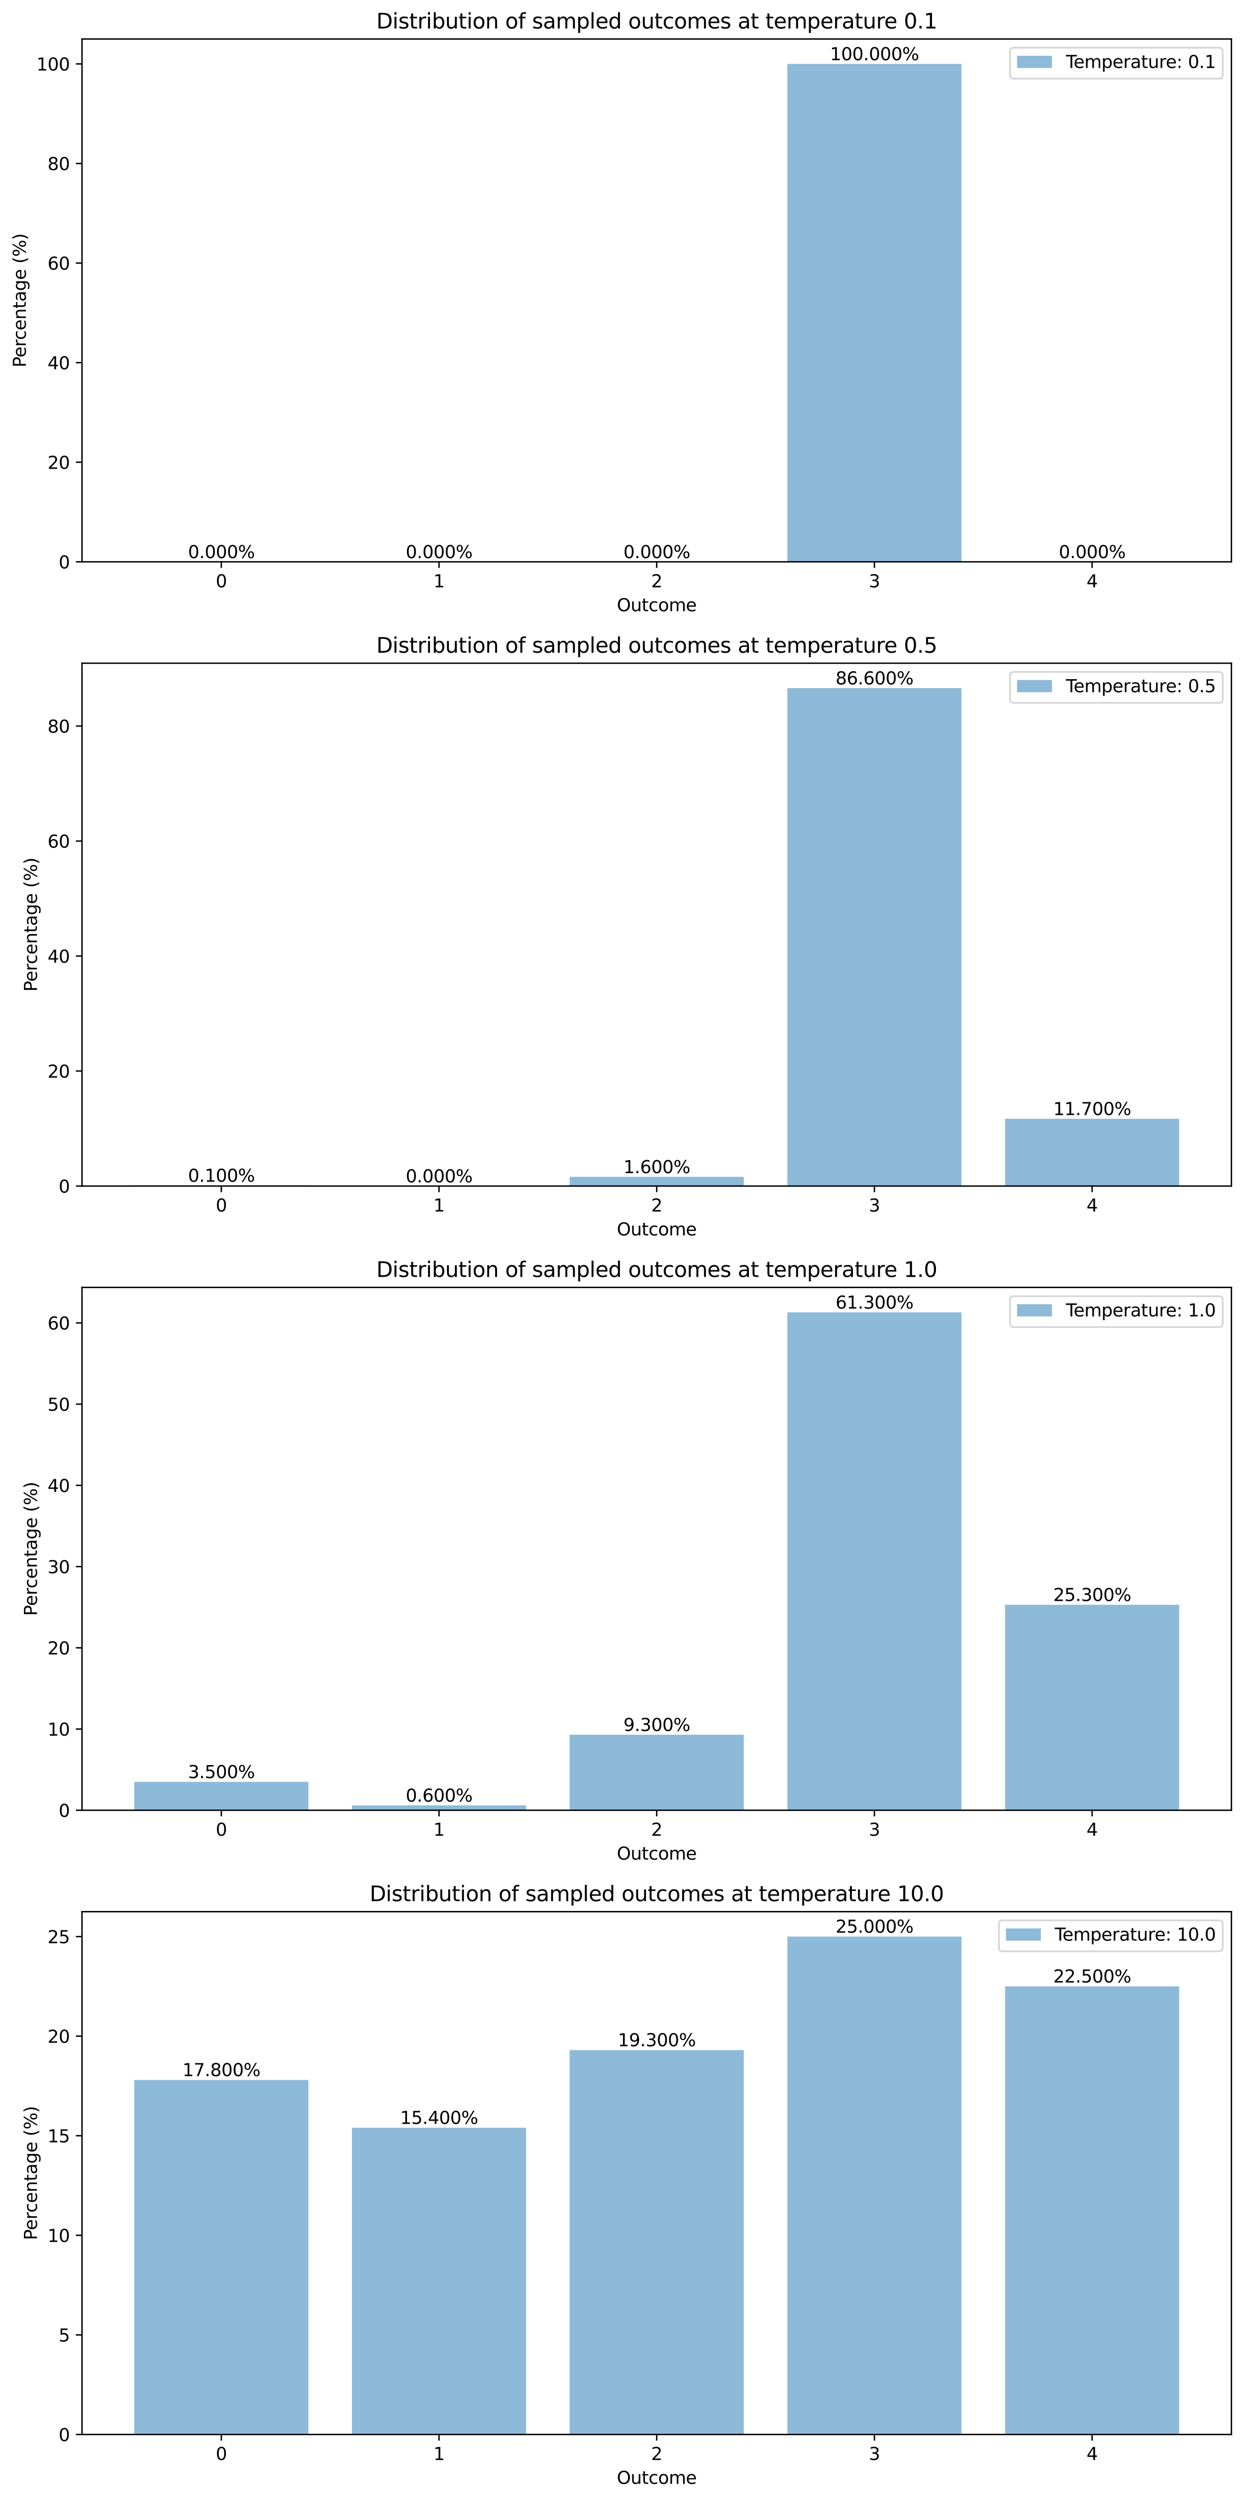 <?xml version="1.0" encoding="utf-8" standalone="no"?>
<!DOCTYPE svg PUBLIC "-//W3C//DTD SVG 1.1//EN"
  "http://www.w3.org/Graphics/SVG/1.1/DTD/svg11.dtd">
<svg xmlns:xlink="http://www.w3.org/1999/xlink" width="712.496pt" height="1431.034pt" viewBox="0 0 712.496 1431.034" xmlns="http://www.w3.org/2000/svg" version="1.1">
 <defs>
  <style type="text/css">*{stroke-linejoin: round; stroke-linecap: butt}</style>
 </defs>
 <g id="figure_1">
  <g id="patch_1">
   <path d="M 0 1431.034 
L 712.496 1431.034 
L 712.496 0 
L 0 0 
z
" style="fill: #ffffff"/>
  </g>
  <g id="axes_1">
   <g id="patch_2">
    <path d="M 46.966 321.578 
L 705.296 321.578 
L 705.296 22.318 
L 46.966 22.318 
z
" style="fill: #ffffff"/>
   </g>
   <g id="patch_3">
    <path d="M 76.89 321.578 
L 176.637 321.578 
L 176.637 321.578 
L 76.89 321.578 
z
" clip-path="url(#p64b142339d)" style="fill: #1f77b4; opacity: 0.5"/>
   </g>
   <g id="patch_4">
    <path d="M 201.573 321.578 
L 301.32 321.578 
L 301.32 321.578 
L 201.573 321.578 
z
" clip-path="url(#p64b142339d)" style="fill: #1f77b4; opacity: 0.5"/>
   </g>
   <g id="patch_5">
    <path d="M 326.257 321.578 
L 426.004 321.578 
L 426.004 321.578 
L 326.257 321.578 
z
" clip-path="url(#p64b142339d)" style="fill: #1f77b4; opacity: 0.5"/>
   </g>
   <g id="patch_6">
    <path d="M 450.941 321.578 
L 550.688 321.578 
L 550.688 36.569 
L 450.941 36.569 
z
" clip-path="url(#p64b142339d)" style="fill: #1f77b4; opacity: 0.5"/>
   </g>
   <g id="patch_7">
    <path d="M 575.625 321.578 
L 675.372 321.578 
L 675.372 321.578 
L 575.625 321.578 
z
" clip-path="url(#p64b142339d)" style="fill: #1f77b4; opacity: 0.5"/>
   </g>
   <g id="matplotlib.axis_1">
    <g id="xtick_1">
     <g id="line2d_1">
      <defs>
       <path id="mdf28f7f8e6" d="M 0 0 
L 0 3.5 
" style="stroke: #000000; stroke-width: 0.8"/>
      </defs>
      <g>
       <use xlink:href="#mdf28f7f8e6" x="126.763" y="321.578" style="stroke: #000000; stroke-width: 0.8"/>
      </g>
     </g>
     <g id="text_1">
      <!-- 0 -->
      <g transform="translate(123.582 336.177) scale(0.1 -0.1)">
       <defs>
        <path id="DejaVuSans-30" d="M 2034 4250 
Q 1547 4250 1301 3770 
Q 1056 3291 1056 2328 
Q 1056 1369 1301 889 
Q 1547 409 2034 409 
Q 2525 409 2770 889 
Q 3016 1369 3016 2328 
Q 3016 3291 2770 3770 
Q 2525 4250 2034 4250 
z
M 2034 4750 
Q 2819 4750 3233 4129 
Q 3647 3509 3647 2328 
Q 3647 1150 3233 529 
Q 2819 -91 2034 -91 
Q 1250 -91 836 529 
Q 422 1150 422 2328 
Q 422 3509 836 4129 
Q 1250 4750 2034 4750 
z
" transform="scale(0.016)"/>
       </defs>
       <use xlink:href="#DejaVuSans-30"/>
      </g>
     </g>
    </g>
    <g id="xtick_2">
     <g id="line2d_2">
      <g>
       <use xlink:href="#mdf28f7f8e6" x="251.447" y="321.578" style="stroke: #000000; stroke-width: 0.8"/>
      </g>
     </g>
     <g id="text_2">
      <!-- 1 -->
      <g transform="translate(248.266 336.177) scale(0.1 -0.1)">
       <defs>
        <path id="DejaVuSans-31" d="M 794 531 
L 1825 531 
L 1825 4091 
L 703 3866 
L 703 4441 
L 1819 4666 
L 2450 4666 
L 2450 531 
L 3481 531 
L 3481 0 
L 794 0 
L 794 531 
z
" transform="scale(0.016)"/>
       </defs>
       <use xlink:href="#DejaVuSans-31"/>
      </g>
     </g>
    </g>
    <g id="xtick_3">
     <g id="line2d_3">
      <g>
       <use xlink:href="#mdf28f7f8e6" x="376.131" y="321.578" style="stroke: #000000; stroke-width: 0.8"/>
      </g>
     </g>
     <g id="text_3">
      <!-- 2 -->
      <g transform="translate(372.949 336.177) scale(0.1 -0.1)">
       <defs>
        <path id="DejaVuSans-32" d="M 1228 531 
L 3431 531 
L 3431 0 
L 469 0 
L 469 531 
Q 828 903 1448 1529 
Q 2069 2156 2228 2338 
Q 2531 2678 2651 2914 
Q 2772 3150 2772 3378 
Q 2772 3750 2511 3984 
Q 2250 4219 1831 4219 
Q 1534 4219 1204 4116 
Q 875 4013 500 3803 
L 500 4441 
Q 881 4594 1212 4672 
Q 1544 4750 1819 4750 
Q 2544 4750 2975 4387 
Q 3406 4025 3406 3419 
Q 3406 3131 3298 2873 
Q 3191 2616 2906 2266 
Q 2828 2175 2409 1742 
Q 1991 1309 1228 531 
z
" transform="scale(0.016)"/>
       </defs>
       <use xlink:href="#DejaVuSans-32"/>
      </g>
     </g>
    </g>
    <g id="xtick_4">
     <g id="line2d_4">
      <g>
       <use xlink:href="#mdf28f7f8e6" x="500.814" y="321.578" style="stroke: #000000; stroke-width: 0.8"/>
      </g>
     </g>
     <g id="text_4">
      <!-- 3 -->
      <g transform="translate(497.633 336.177) scale(0.1 -0.1)">
       <defs>
        <path id="DejaVuSans-33" d="M 2597 2516 
Q 3050 2419 3304 2112 
Q 3559 1806 3559 1356 
Q 3559 666 3084 287 
Q 2609 -91 1734 -91 
Q 1441 -91 1130 -33 
Q 819 25 488 141 
L 488 750 
Q 750 597 1062 519 
Q 1375 441 1716 441 
Q 2309 441 2620 675 
Q 2931 909 2931 1356 
Q 2931 1769 2642 2001 
Q 2353 2234 1838 2234 
L 1294 2234 
L 1294 2753 
L 1863 2753 
Q 2328 2753 2575 2939 
Q 2822 3125 2822 3475 
Q 2822 3834 2567 4026 
Q 2313 4219 1838 4219 
Q 1578 4219 1281 4162 
Q 984 4106 628 3988 
L 628 4550 
Q 988 4650 1302 4700 
Q 1616 4750 1894 4750 
Q 2613 4750 3031 4423 
Q 3450 4097 3450 3541 
Q 3450 3153 3228 2886 
Q 3006 2619 2597 2516 
z
" transform="scale(0.016)"/>
       </defs>
       <use xlink:href="#DejaVuSans-33"/>
      </g>
     </g>
    </g>
    <g id="xtick_5">
     <g id="line2d_5">
      <g>
       <use xlink:href="#mdf28f7f8e6" x="625.498" y="321.578" style="stroke: #000000; stroke-width: 0.8"/>
      </g>
     </g>
     <g id="text_5">
      <!-- 4 -->
      <g transform="translate(622.317 336.177) scale(0.1 -0.1)">
       <defs>
        <path id="DejaVuSans-34" d="M 2419 4116 
L 825 1625 
L 2419 1625 
L 2419 4116 
z
M 2253 4666 
L 3047 4666 
L 3047 1625 
L 3713 1625 
L 3713 1100 
L 3047 1100 
L 3047 0 
L 2419 0 
L 2419 1100 
L 313 1100 
L 313 1709 
L 2253 4666 
z
" transform="scale(0.016)"/>
       </defs>
       <use xlink:href="#DejaVuSans-34"/>
      </g>
     </g>
    </g>
    <g id="text_6">
     <!-- Outcome -->
     <g transform="translate(353.31 349.855) scale(0.1 -0.1)">
      <defs>
       <path id="DejaVuSans-4f" d="M 2522 4238 
Q 1834 4238 1429 3725 
Q 1025 3213 1025 2328 
Q 1025 1447 1429 934 
Q 1834 422 2522 422 
Q 3209 422 3611 934 
Q 4013 1447 4013 2328 
Q 4013 3213 3611 3725 
Q 3209 4238 2522 4238 
z
M 2522 4750 
Q 3503 4750 4090 4092 
Q 4678 3434 4678 2328 
Q 4678 1225 4090 567 
Q 3503 -91 2522 -91 
Q 1538 -91 948 565 
Q 359 1222 359 2328 
Q 359 3434 948 4092 
Q 1538 4750 2522 4750 
z
" transform="scale(0.016)"/>
       <path id="DejaVuSans-75" d="M 544 1381 
L 544 3500 
L 1119 3500 
L 1119 1403 
Q 1119 906 1312 657 
Q 1506 409 1894 409 
Q 2359 409 2629 706 
Q 2900 1003 2900 1516 
L 2900 3500 
L 3475 3500 
L 3475 0 
L 2900 0 
L 2900 538 
Q 2691 219 2414 64 
Q 2138 -91 1772 -91 
Q 1169 -91 856 284 
Q 544 659 544 1381 
z
M 1991 3584 
L 1991 3584 
z
" transform="scale(0.016)"/>
       <path id="DejaVuSans-74" d="M 1172 4494 
L 1172 3500 
L 2356 3500 
L 2356 3053 
L 1172 3053 
L 1172 1153 
Q 1172 725 1289 603 
Q 1406 481 1766 481 
L 2356 481 
L 2356 0 
L 1766 0 
Q 1100 0 847 248 
Q 594 497 594 1153 
L 594 3053 
L 172 3053 
L 172 3500 
L 594 3500 
L 594 4494 
L 1172 4494 
z
" transform="scale(0.016)"/>
       <path id="DejaVuSans-63" d="M 3122 3366 
L 3122 2828 
Q 2878 2963 2633 3030 
Q 2388 3097 2138 3097 
Q 1578 3097 1268 2742 
Q 959 2388 959 1747 
Q 959 1106 1268 751 
Q 1578 397 2138 397 
Q 2388 397 2633 464 
Q 2878 531 3122 666 
L 3122 134 
Q 2881 22 2623 -34 
Q 2366 -91 2075 -91 
Q 1284 -91 818 406 
Q 353 903 353 1747 
Q 353 2603 823 3093 
Q 1294 3584 2113 3584 
Q 2378 3584 2631 3529 
Q 2884 3475 3122 3366 
z
" transform="scale(0.016)"/>
       <path id="DejaVuSans-6f" d="M 1959 3097 
Q 1497 3097 1228 2736 
Q 959 2375 959 1747 
Q 959 1119 1226 758 
Q 1494 397 1959 397 
Q 2419 397 2687 759 
Q 2956 1122 2956 1747 
Q 2956 2369 2687 2733 
Q 2419 3097 1959 3097 
z
M 1959 3584 
Q 2709 3584 3137 3096 
Q 3566 2609 3566 1747 
Q 3566 888 3137 398 
Q 2709 -91 1959 -91 
Q 1206 -91 779 398 
Q 353 888 353 1747 
Q 353 2609 779 3096 
Q 1206 3584 1959 3584 
z
" transform="scale(0.016)"/>
       <path id="DejaVuSans-6d" d="M 3328 2828 
Q 3544 3216 3844 3400 
Q 4144 3584 4550 3584 
Q 5097 3584 5394 3201 
Q 5691 2819 5691 2113 
L 5691 0 
L 5113 0 
L 5113 2094 
Q 5113 2597 4934 2840 
Q 4756 3084 4391 3084 
Q 3944 3084 3684 2787 
Q 3425 2491 3425 1978 
L 3425 0 
L 2847 0 
L 2847 2094 
Q 2847 2600 2669 2842 
Q 2491 3084 2119 3084 
Q 1678 3084 1418 2786 
Q 1159 2488 1159 1978 
L 1159 0 
L 581 0 
L 581 3500 
L 1159 3500 
L 1159 2956 
Q 1356 3278 1631 3431 
Q 1906 3584 2284 3584 
Q 2666 3584 2933 3390 
Q 3200 3197 3328 2828 
z
" transform="scale(0.016)"/>
       <path id="DejaVuSans-65" d="M 3597 1894 
L 3597 1613 
L 953 1613 
Q 991 1019 1311 708 
Q 1631 397 2203 397 
Q 2534 397 2845 478 
Q 3156 559 3463 722 
L 3463 178 
Q 3153 47 2828 -22 
Q 2503 -91 2169 -91 
Q 1331 -91 842 396 
Q 353 884 353 1716 
Q 353 2575 817 3079 
Q 1281 3584 2069 3584 
Q 2775 3584 3186 3129 
Q 3597 2675 3597 1894 
z
M 3022 2063 
Q 3016 2534 2758 2815 
Q 2500 3097 2075 3097 
Q 1594 3097 1305 2825 
Q 1016 2553 972 2059 
L 3022 2063 
z
" transform="scale(0.016)"/>
      </defs>
      <use xlink:href="#DejaVuSans-4f"/>
      <use xlink:href="#DejaVuSans-75" x="78.711"/>
      <use xlink:href="#DejaVuSans-74" x="142.09"/>
      <use xlink:href="#DejaVuSans-63" x="181.299"/>
      <use xlink:href="#DejaVuSans-6f" x="236.279"/>
      <use xlink:href="#DejaVuSans-6d" x="297.461"/>
      <use xlink:href="#DejaVuSans-65" x="394.873"/>
     </g>
    </g>
   </g>
   <g id="matplotlib.axis_2">
    <g id="ytick_1">
     <g id="line2d_6">
      <defs>
       <path id="m2fdaf113f9" d="M 0 0 
L -3.5 0 
" style="stroke: #000000; stroke-width: 0.8"/>
      </defs>
      <g>
       <use xlink:href="#m2fdaf113f9" x="46.966" y="321.578" style="stroke: #000000; stroke-width: 0.8"/>
      </g>
     </g>
     <g id="text_7">
      <!-- 0 -->
      <g transform="translate(33.603 325.377) scale(0.1 -0.1)">
       <use xlink:href="#DejaVuSans-30"/>
      </g>
     </g>
    </g>
    <g id="ytick_2">
     <g id="line2d_7">
      <g>
       <use xlink:href="#m2fdaf113f9" x="46.966" y="264.576" style="stroke: #000000; stroke-width: 0.8"/>
      </g>
     </g>
     <g id="text_8">
      <!-- 20 -->
      <g transform="translate(27.241 268.375) scale(0.1 -0.1)">
       <use xlink:href="#DejaVuSans-32"/>
       <use xlink:href="#DejaVuSans-30" x="63.623"/>
      </g>
     </g>
    </g>
    <g id="ytick_3">
     <g id="line2d_8">
      <g>
       <use xlink:href="#m2fdaf113f9" x="46.966" y="207.574" style="stroke: #000000; stroke-width: 0.8"/>
      </g>
     </g>
     <g id="text_9">
      <!-- 40 -->
      <g transform="translate(27.241 211.374) scale(0.1 -0.1)">
       <use xlink:href="#DejaVuSans-34"/>
       <use xlink:href="#DejaVuSans-30" x="63.623"/>
      </g>
     </g>
    </g>
    <g id="ytick_4">
     <g id="line2d_9">
      <g>
       <use xlink:href="#m2fdaf113f9" x="46.966" y="150.572" style="stroke: #000000; stroke-width: 0.8"/>
      </g>
     </g>
     <g id="text_10">
      <!-- 60 -->
      <g transform="translate(27.241 154.372) scale(0.1 -0.1)">
       <defs>
        <path id="DejaVuSans-36" d="M 2113 2584 
Q 1688 2584 1439 2293 
Q 1191 2003 1191 1497 
Q 1191 994 1439 701 
Q 1688 409 2113 409 
Q 2538 409 2786 701 
Q 3034 994 3034 1497 
Q 3034 2003 2786 2293 
Q 2538 2584 2113 2584 
z
M 3366 4563 
L 3366 3988 
Q 3128 4100 2886 4159 
Q 2644 4219 2406 4219 
Q 1781 4219 1451 3797 
Q 1122 3375 1075 2522 
Q 1259 2794 1537 2939 
Q 1816 3084 2150 3084 
Q 2853 3084 3261 2657 
Q 3669 2231 3669 1497 
Q 3669 778 3244 343 
Q 2819 -91 2113 -91 
Q 1303 -91 875 529 
Q 447 1150 447 2328 
Q 447 3434 972 4092 
Q 1497 4750 2381 4750 
Q 2619 4750 2861 4703 
Q 3103 4656 3366 4563 
z
" transform="scale(0.016)"/>
       </defs>
       <use xlink:href="#DejaVuSans-36"/>
       <use xlink:href="#DejaVuSans-30" x="63.623"/>
      </g>
     </g>
    </g>
    <g id="ytick_5">
     <g id="line2d_10">
      <g>
       <use xlink:href="#m2fdaf113f9" x="46.966" y="93.571" style="stroke: #000000; stroke-width: 0.8"/>
      </g>
     </g>
     <g id="text_11">
      <!-- 80 -->
      <g transform="translate(27.241 97.37) scale(0.1 -0.1)">
       <defs>
        <path id="DejaVuSans-38" d="M 2034 2216 
Q 1584 2216 1326 1975 
Q 1069 1734 1069 1313 
Q 1069 891 1326 650 
Q 1584 409 2034 409 
Q 2484 409 2743 651 
Q 3003 894 3003 1313 
Q 3003 1734 2745 1975 
Q 2488 2216 2034 2216 
z
M 1403 2484 
Q 997 2584 770 2862 
Q 544 3141 544 3541 
Q 544 4100 942 4425 
Q 1341 4750 2034 4750 
Q 2731 4750 3128 4425 
Q 3525 4100 3525 3541 
Q 3525 3141 3298 2862 
Q 3072 2584 2669 2484 
Q 3125 2378 3379 2068 
Q 3634 1759 3634 1313 
Q 3634 634 3220 271 
Q 2806 -91 2034 -91 
Q 1263 -91 848 271 
Q 434 634 434 1313 
Q 434 1759 690 2068 
Q 947 2378 1403 2484 
z
M 1172 3481 
Q 1172 3119 1398 2916 
Q 1625 2713 2034 2713 
Q 2441 2713 2670 2916 
Q 2900 3119 2900 3481 
Q 2900 3844 2670 4047 
Q 2441 4250 2034 4250 
Q 1625 4250 1398 4047 
Q 1172 3844 1172 3481 
z
" transform="scale(0.016)"/>
       </defs>
       <use xlink:href="#DejaVuSans-38"/>
       <use xlink:href="#DejaVuSans-30" x="63.623"/>
      </g>
     </g>
    </g>
    <g id="ytick_6">
     <g id="line2d_11">
      <g>
       <use xlink:href="#m2fdaf113f9" x="46.966" y="36.569" style="stroke: #000000; stroke-width: 0.8"/>
      </g>
     </g>
     <g id="text_12">
      <!-- 100 -->
      <g transform="translate(20.878 40.368) scale(0.1 -0.1)">
       <use xlink:href="#DejaVuSans-31"/>
       <use xlink:href="#DejaVuSans-30" x="63.623"/>
       <use xlink:href="#DejaVuSans-30" x="127.246"/>
      </g>
     </g>
    </g>
    <g id="text_13">
     <!-- Percentage (%) -->
     <g transform="translate(14.798 210.312) rotate(-90) scale(0.1 -0.1)">
      <defs>
       <path id="DejaVuSans-50" d="M 1259 4147 
L 1259 2394 
L 2053 2394 
Q 2494 2394 2734 2622 
Q 2975 2850 2975 3272 
Q 2975 3691 2734 3919 
Q 2494 4147 2053 4147 
L 1259 4147 
z
M 628 4666 
L 2053 4666 
Q 2838 4666 3239 4311 
Q 3641 3956 3641 3272 
Q 3641 2581 3239 2228 
Q 2838 1875 2053 1875 
L 1259 1875 
L 1259 0 
L 628 0 
L 628 4666 
z
" transform="scale(0.016)"/>
       <path id="DejaVuSans-72" d="M 2631 2963 
Q 2534 3019 2420 3045 
Q 2306 3072 2169 3072 
Q 1681 3072 1420 2755 
Q 1159 2438 1159 1844 
L 1159 0 
L 581 0 
L 581 3500 
L 1159 3500 
L 1159 2956 
Q 1341 3275 1631 3429 
Q 1922 3584 2338 3584 
Q 2397 3584 2469 3576 
Q 2541 3569 2628 3553 
L 2631 2963 
z
" transform="scale(0.016)"/>
       <path id="DejaVuSans-6e" d="M 3513 2113 
L 3513 0 
L 2938 0 
L 2938 2094 
Q 2938 2591 2744 2837 
Q 2550 3084 2163 3084 
Q 1697 3084 1428 2787 
Q 1159 2491 1159 1978 
L 1159 0 
L 581 0 
L 581 3500 
L 1159 3500 
L 1159 2956 
Q 1366 3272 1645 3428 
Q 1925 3584 2291 3584 
Q 2894 3584 3203 3211 
Q 3513 2838 3513 2113 
z
" transform="scale(0.016)"/>
       <path id="DejaVuSans-61" d="M 2194 1759 
Q 1497 1759 1228 1600 
Q 959 1441 959 1056 
Q 959 750 1161 570 
Q 1363 391 1709 391 
Q 2188 391 2477 730 
Q 2766 1069 2766 1631 
L 2766 1759 
L 2194 1759 
z
M 3341 1997 
L 3341 0 
L 2766 0 
L 2766 531 
Q 2569 213 2275 61 
Q 1981 -91 1556 -91 
Q 1019 -91 701 211 
Q 384 513 384 1019 
Q 384 1609 779 1909 
Q 1175 2209 1959 2209 
L 2766 2209 
L 2766 2266 
Q 2766 2663 2505 2880 
Q 2244 3097 1772 3097 
Q 1472 3097 1187 3025 
Q 903 2953 641 2809 
L 641 3341 
Q 956 3463 1253 3523 
Q 1550 3584 1831 3584 
Q 2591 3584 2966 3190 
Q 3341 2797 3341 1997 
z
" transform="scale(0.016)"/>
       <path id="DejaVuSans-67" d="M 2906 1791 
Q 2906 2416 2648 2759 
Q 2391 3103 1925 3103 
Q 1463 3103 1205 2759 
Q 947 2416 947 1791 
Q 947 1169 1205 825 
Q 1463 481 1925 481 
Q 2391 481 2648 825 
Q 2906 1169 2906 1791 
z
M 3481 434 
Q 3481 -459 3084 -895 
Q 2688 -1331 1869 -1331 
Q 1566 -1331 1297 -1286 
Q 1028 -1241 775 -1147 
L 775 -588 
Q 1028 -725 1275 -790 
Q 1522 -856 1778 -856 
Q 2344 -856 2625 -561 
Q 2906 -266 2906 331 
L 2906 616 
Q 2728 306 2450 153 
Q 2172 0 1784 0 
Q 1141 0 747 490 
Q 353 981 353 1791 
Q 353 2603 747 3093 
Q 1141 3584 1784 3584 
Q 2172 3584 2450 3431 
Q 2728 3278 2906 2969 
L 2906 3500 
L 3481 3500 
L 3481 434 
z
" transform="scale(0.016)"/>
       <path id="DejaVuSans-20" transform="scale(0.016)"/>
       <path id="DejaVuSans-28" d="M 1984 4856 
Q 1566 4138 1362 3434 
Q 1159 2731 1159 2009 
Q 1159 1288 1364 580 
Q 1569 -128 1984 -844 
L 1484 -844 
Q 1016 -109 783 600 
Q 550 1309 550 2009 
Q 550 2706 781 3412 
Q 1013 4119 1484 4856 
L 1984 4856 
z
" transform="scale(0.016)"/>
       <path id="DejaVuSans-25" d="M 4653 2053 
Q 4381 2053 4226 1822 
Q 4072 1591 4072 1178 
Q 4072 772 4226 539 
Q 4381 306 4653 306 
Q 4919 306 5073 539 
Q 5228 772 5228 1178 
Q 5228 1588 5073 1820 
Q 4919 2053 4653 2053 
z
M 4653 2450 
Q 5147 2450 5437 2106 
Q 5728 1763 5728 1178 
Q 5728 594 5436 251 
Q 5144 -91 4653 -91 
Q 4153 -91 3862 251 
Q 3572 594 3572 1178 
Q 3572 1766 3864 2108 
Q 4156 2450 4653 2450 
z
M 1428 4353 
Q 1159 4353 1004 4120 
Q 850 3888 850 3481 
Q 850 3069 1003 2837 
Q 1156 2606 1428 2606 
Q 1700 2606 1854 2837 
Q 2009 3069 2009 3481 
Q 2009 3884 1853 4118 
Q 1697 4353 1428 4353 
z
M 4250 4750 
L 4750 4750 
L 1831 -91 
L 1331 -91 
L 4250 4750 
z
M 1428 4750 
Q 1922 4750 2215 4408 
Q 2509 4066 2509 3481 
Q 2509 2891 2217 2550 
Q 1925 2209 1428 2209 
Q 931 2209 642 2551 
Q 353 2894 353 3481 
Q 353 4063 643 4406 
Q 934 4750 1428 4750 
z
" transform="scale(0.016)"/>
       <path id="DejaVuSans-29" d="M 513 4856 
L 1013 4856 
Q 1481 4119 1714 3412 
Q 1947 2706 1947 2009 
Q 1947 1309 1714 600 
Q 1481 -109 1013 -844 
L 513 -844 
Q 928 -128 1133 580 
Q 1338 1288 1338 2009 
Q 1338 2731 1133 3434 
Q 928 4138 513 4856 
z
" transform="scale(0.016)"/>
      </defs>
      <use xlink:href="#DejaVuSans-50"/>
      <use xlink:href="#DejaVuSans-65" x="56.678"/>
      <use xlink:href="#DejaVuSans-72" x="118.201"/>
      <use xlink:href="#DejaVuSans-63" x="157.064"/>
      <use xlink:href="#DejaVuSans-65" x="212.045"/>
      <use xlink:href="#DejaVuSans-6e" x="273.568"/>
      <use xlink:href="#DejaVuSans-74" x="336.947"/>
      <use xlink:href="#DejaVuSans-61" x="376.156"/>
      <use xlink:href="#DejaVuSans-67" x="437.436"/>
      <use xlink:href="#DejaVuSans-65" x="500.912"/>
      <use xlink:href="#DejaVuSans-20" x="562.436"/>
      <use xlink:href="#DejaVuSans-28" x="594.223"/>
      <use xlink:href="#DejaVuSans-25" x="633.236"/>
      <use xlink:href="#DejaVuSans-29" x="728.256"/>
     </g>
    </g>
   </g>
   <g id="patch_8">
    <path d="M 46.966 321.578 
L 46.966 22.318 
" style="fill: none; stroke: #000000; stroke-width: 0.8; stroke-linejoin: miter; stroke-linecap: square"/>
   </g>
   <g id="patch_9">
    <path d="M 705.296 321.578 
L 705.296 22.318 
" style="fill: none; stroke: #000000; stroke-width: 0.8; stroke-linejoin: miter; stroke-linecap: square"/>
   </g>
   <g id="patch_10">
    <path d="M 46.966 321.578 
L 705.296 321.578 
" style="fill: none; stroke: #000000; stroke-width: 0.8; stroke-linejoin: miter; stroke-linecap: square"/>
   </g>
   <g id="patch_11">
    <path d="M 46.966 22.318 
L 705.296 22.318 
" style="fill: none; stroke: #000000; stroke-width: 0.8; stroke-linejoin: miter; stroke-linecap: square"/>
   </g>
   <g id="text_14">
    <!-- 0.000% -->
    <g transform="translate(107.698 319.47) scale(0.1 -0.1)">
     <defs>
      <path id="DejaVuSans-2e" d="M 684 794 
L 1344 794 
L 1344 0 
L 684 0 
L 684 794 
z
" transform="scale(0.016)"/>
     </defs>
     <use xlink:href="#DejaVuSans-30"/>
     <use xlink:href="#DejaVuSans-2e" x="63.623"/>
     <use xlink:href="#DejaVuSans-30" x="95.41"/>
     <use xlink:href="#DejaVuSans-30" x="159.033"/>
     <use xlink:href="#DejaVuSans-30" x="222.656"/>
     <use xlink:href="#DejaVuSans-25" x="286.279"/>
    </g>
   </g>
   <g id="text_15">
    <!-- 0.000% -->
    <g transform="translate(232.382 319.47) scale(0.1 -0.1)">
     <use xlink:href="#DejaVuSans-30"/>
     <use xlink:href="#DejaVuSans-2e" x="63.623"/>
     <use xlink:href="#DejaVuSans-30" x="95.41"/>
     <use xlink:href="#DejaVuSans-30" x="159.033"/>
     <use xlink:href="#DejaVuSans-30" x="222.656"/>
     <use xlink:href="#DejaVuSans-25" x="286.279"/>
    </g>
   </g>
   <g id="text_16">
    <!-- 0.000% -->
    <g transform="translate(357.066 319.47) scale(0.1 -0.1)">
     <use xlink:href="#DejaVuSans-30"/>
     <use xlink:href="#DejaVuSans-2e" x="63.623"/>
     <use xlink:href="#DejaVuSans-30" x="95.41"/>
     <use xlink:href="#DejaVuSans-30" x="159.033"/>
     <use xlink:href="#DejaVuSans-30" x="222.656"/>
     <use xlink:href="#DejaVuSans-25" x="286.279"/>
    </g>
   </g>
   <g id="text_17">
    <!-- 100.000% -->
    <g transform="translate(475.387 34.46) scale(0.1 -0.1)">
     <use xlink:href="#DejaVuSans-31"/>
     <use xlink:href="#DejaVuSans-30" x="63.623"/>
     <use xlink:href="#DejaVuSans-30" x="127.246"/>
     <use xlink:href="#DejaVuSans-2e" x="190.869"/>
     <use xlink:href="#DejaVuSans-30" x="222.656"/>
     <use xlink:href="#DejaVuSans-30" x="286.279"/>
     <use xlink:href="#DejaVuSans-30" x="349.902"/>
     <use xlink:href="#DejaVuSans-25" x="413.525"/>
    </g>
   </g>
   <g id="text_18">
    <!-- 0.000% -->
    <g transform="translate(606.433 319.47) scale(0.1 -0.1)">
     <use xlink:href="#DejaVuSans-30"/>
     <use xlink:href="#DejaVuSans-2e" x="63.623"/>
     <use xlink:href="#DejaVuSans-30" x="95.41"/>
     <use xlink:href="#DejaVuSans-30" x="159.033"/>
     <use xlink:href="#DejaVuSans-30" x="222.656"/>
     <use xlink:href="#DejaVuSans-25" x="286.279"/>
    </g>
   </g>
   <g id="text_19">
    <!-- Distribution of sampled outcomes at temperature 0.1 -->
    <g transform="translate(215.54 16.318) scale(0.12 -0.12)">
     <defs>
      <path id="DejaVuSans-44" d="M 1259 4147 
L 1259 519 
L 2022 519 
Q 2988 519 3436 956 
Q 3884 1394 3884 2338 
Q 3884 3275 3436 3711 
Q 2988 4147 2022 4147 
L 1259 4147 
z
M 628 4666 
L 1925 4666 
Q 3281 4666 3915 4102 
Q 4550 3538 4550 2338 
Q 4550 1131 3912 565 
Q 3275 0 1925 0 
L 628 0 
L 628 4666 
z
" transform="scale(0.016)"/>
      <path id="DejaVuSans-69" d="M 603 3500 
L 1178 3500 
L 1178 0 
L 603 0 
L 603 3500 
z
M 603 4863 
L 1178 4863 
L 1178 4134 
L 603 4134 
L 603 4863 
z
" transform="scale(0.016)"/>
      <path id="DejaVuSans-73" d="M 2834 3397 
L 2834 2853 
Q 2591 2978 2328 3040 
Q 2066 3103 1784 3103 
Q 1356 3103 1142 2972 
Q 928 2841 928 2578 
Q 928 2378 1081 2264 
Q 1234 2150 1697 2047 
L 1894 2003 
Q 2506 1872 2764 1633 
Q 3022 1394 3022 966 
Q 3022 478 2636 193 
Q 2250 -91 1575 -91 
Q 1294 -91 989 -36 
Q 684 19 347 128 
L 347 722 
Q 666 556 975 473 
Q 1284 391 1588 391 
Q 1994 391 2212 530 
Q 2431 669 2431 922 
Q 2431 1156 2273 1281 
Q 2116 1406 1581 1522 
L 1381 1569 
Q 847 1681 609 1914 
Q 372 2147 372 2553 
Q 372 3047 722 3315 
Q 1072 3584 1716 3584 
Q 2034 3584 2315 3537 
Q 2597 3491 2834 3397 
z
" transform="scale(0.016)"/>
      <path id="DejaVuSans-62" d="M 3116 1747 
Q 3116 2381 2855 2742 
Q 2594 3103 2138 3103 
Q 1681 3103 1420 2742 
Q 1159 2381 1159 1747 
Q 1159 1113 1420 752 
Q 1681 391 2138 391 
Q 2594 391 2855 752 
Q 3116 1113 3116 1747 
z
M 1159 2969 
Q 1341 3281 1617 3432 
Q 1894 3584 2278 3584 
Q 2916 3584 3314 3078 
Q 3713 2572 3713 1747 
Q 3713 922 3314 415 
Q 2916 -91 2278 -91 
Q 1894 -91 1617 61 
Q 1341 213 1159 525 
L 1159 0 
L 581 0 
L 581 4863 
L 1159 4863 
L 1159 2969 
z
" transform="scale(0.016)"/>
      <path id="DejaVuSans-66" d="M 2375 4863 
L 2375 4384 
L 1825 4384 
Q 1516 4384 1395 4259 
Q 1275 4134 1275 3809 
L 1275 3500 
L 2222 3500 
L 2222 3053 
L 1275 3053 
L 1275 0 
L 697 0 
L 697 3053 
L 147 3053 
L 147 3500 
L 697 3500 
L 697 3744 
Q 697 4328 969 4595 
Q 1241 4863 1831 4863 
L 2375 4863 
z
" transform="scale(0.016)"/>
      <path id="DejaVuSans-70" d="M 1159 525 
L 1159 -1331 
L 581 -1331 
L 581 3500 
L 1159 3500 
L 1159 2969 
Q 1341 3281 1617 3432 
Q 1894 3584 2278 3584 
Q 2916 3584 3314 3078 
Q 3713 2572 3713 1747 
Q 3713 922 3314 415 
Q 2916 -91 2278 -91 
Q 1894 -91 1617 61 
Q 1341 213 1159 525 
z
M 3116 1747 
Q 3116 2381 2855 2742 
Q 2594 3103 2138 3103 
Q 1681 3103 1420 2742 
Q 1159 2381 1159 1747 
Q 1159 1113 1420 752 
Q 1681 391 2138 391 
Q 2594 391 2855 752 
Q 3116 1113 3116 1747 
z
" transform="scale(0.016)"/>
      <path id="DejaVuSans-6c" d="M 603 4863 
L 1178 4863 
L 1178 0 
L 603 0 
L 603 4863 
z
" transform="scale(0.016)"/>
      <path id="DejaVuSans-64" d="M 2906 2969 
L 2906 4863 
L 3481 4863 
L 3481 0 
L 2906 0 
L 2906 525 
Q 2725 213 2448 61 
Q 2172 -91 1784 -91 
Q 1150 -91 751 415 
Q 353 922 353 1747 
Q 353 2572 751 3078 
Q 1150 3584 1784 3584 
Q 2172 3584 2448 3432 
Q 2725 3281 2906 2969 
z
M 947 1747 
Q 947 1113 1208 752 
Q 1469 391 1925 391 
Q 2381 391 2643 752 
Q 2906 1113 2906 1747 
Q 2906 2381 2643 2742 
Q 2381 3103 1925 3103 
Q 1469 3103 1208 2742 
Q 947 2381 947 1747 
z
" transform="scale(0.016)"/>
     </defs>
     <use xlink:href="#DejaVuSans-44"/>
     <use xlink:href="#DejaVuSans-69" x="77.002"/>
     <use xlink:href="#DejaVuSans-73" x="104.785"/>
     <use xlink:href="#DejaVuSans-74" x="156.885"/>
     <use xlink:href="#DejaVuSans-72" x="196.094"/>
     <use xlink:href="#DejaVuSans-69" x="237.207"/>
     <use xlink:href="#DejaVuSans-62" x="264.99"/>
     <use xlink:href="#DejaVuSans-75" x="328.467"/>
     <use xlink:href="#DejaVuSans-74" x="391.846"/>
     <use xlink:href="#DejaVuSans-69" x="431.055"/>
     <use xlink:href="#DejaVuSans-6f" x="458.838"/>
     <use xlink:href="#DejaVuSans-6e" x="520.02"/>
     <use xlink:href="#DejaVuSans-20" x="583.398"/>
     <use xlink:href="#DejaVuSans-6f" x="615.186"/>
     <use xlink:href="#DejaVuSans-66" x="676.367"/>
     <use xlink:href="#DejaVuSans-20" x="711.572"/>
     <use xlink:href="#DejaVuSans-73" x="743.359"/>
     <use xlink:href="#DejaVuSans-61" x="795.459"/>
     <use xlink:href="#DejaVuSans-6d" x="856.738"/>
     <use xlink:href="#DejaVuSans-70" x="954.15"/>
     <use xlink:href="#DejaVuSans-6c" x="1017.627"/>
     <use xlink:href="#DejaVuSans-65" x="1045.41"/>
     <use xlink:href="#DejaVuSans-64" x="1106.934"/>
     <use xlink:href="#DejaVuSans-20" x="1170.41"/>
     <use xlink:href="#DejaVuSans-6f" x="1202.197"/>
     <use xlink:href="#DejaVuSans-75" x="1263.379"/>
     <use xlink:href="#DejaVuSans-74" x="1326.758"/>
     <use xlink:href="#DejaVuSans-63" x="1365.967"/>
     <use xlink:href="#DejaVuSans-6f" x="1420.947"/>
     <use xlink:href="#DejaVuSans-6d" x="1482.129"/>
     <use xlink:href="#DejaVuSans-65" x="1579.541"/>
     <use xlink:href="#DejaVuSans-73" x="1641.064"/>
     <use xlink:href="#DejaVuSans-20" x="1693.164"/>
     <use xlink:href="#DejaVuSans-61" x="1724.951"/>
     <use xlink:href="#DejaVuSans-74" x="1786.23"/>
     <use xlink:href="#DejaVuSans-20" x="1825.439"/>
     <use xlink:href="#DejaVuSans-74" x="1857.227"/>
     <use xlink:href="#DejaVuSans-65" x="1896.436"/>
     <use xlink:href="#DejaVuSans-6d" x="1957.959"/>
     <use xlink:href="#DejaVuSans-70" x="2055.371"/>
     <use xlink:href="#DejaVuSans-65" x="2118.848"/>
     <use xlink:href="#DejaVuSans-72" x="2180.371"/>
     <use xlink:href="#DejaVuSans-61" x="2221.484"/>
     <use xlink:href="#DejaVuSans-74" x="2282.764"/>
     <use xlink:href="#DejaVuSans-75" x="2321.973"/>
     <use xlink:href="#DejaVuSans-72" x="2385.352"/>
     <use xlink:href="#DejaVuSans-65" x="2424.215"/>
     <use xlink:href="#DejaVuSans-20" x="2485.738"/>
     <use xlink:href="#DejaVuSans-30" x="2517.525"/>
     <use xlink:href="#DejaVuSans-2e" x="2581.148"/>
     <use xlink:href="#DejaVuSans-31" x="2612.936"/>
    </g>
   </g>
   <g id="legend_1">
    <g id="patch_12">
     <path d="M 580.507 44.996 
L 698.296 44.996 
Q 700.296 44.996 700.296 42.996 
L 700.296 29.318 
Q 700.296 27.318 698.296 27.318 
L 580.507 27.318 
Q 578.507 27.318 578.507 29.318 
L 578.507 42.996 
Q 578.507 44.996 580.507 44.996 
z
" style="fill: #ffffff; opacity: 0.8; stroke: #cccccc; stroke-linejoin: miter"/>
    </g>
    <g id="patch_13">
     <path d="M 582.507 38.917 
L 602.507 38.917 
L 602.507 31.917 
L 582.507 31.917 
z
" style="fill: #1f77b4; opacity: 0.5"/>
    </g>
    <g id="text_20">
     <!-- Temperature: 0.1 -->
     <g transform="translate(610.507 38.917) scale(0.1 -0.1)">
      <defs>
       <path id="DejaVuSans-54" d="M -19 4666 
L 3928 4666 
L 3928 4134 
L 2272 4134 
L 2272 0 
L 1638 0 
L 1638 4134 
L -19 4134 
L -19 4666 
z
" transform="scale(0.016)"/>
       <path id="DejaVuSans-3a" d="M 750 794 
L 1409 794 
L 1409 0 
L 750 0 
L 750 794 
z
M 750 3309 
L 1409 3309 
L 1409 2516 
L 750 2516 
L 750 3309 
z
" transform="scale(0.016)"/>
      </defs>
      <use xlink:href="#DejaVuSans-54"/>
      <use xlink:href="#DejaVuSans-65" x="44.084"/>
      <use xlink:href="#DejaVuSans-6d" x="105.607"/>
      <use xlink:href="#DejaVuSans-70" x="203.02"/>
      <use xlink:href="#DejaVuSans-65" x="266.496"/>
      <use xlink:href="#DejaVuSans-72" x="328.02"/>
      <use xlink:href="#DejaVuSans-61" x="369.133"/>
      <use xlink:href="#DejaVuSans-74" x="430.412"/>
      <use xlink:href="#DejaVuSans-75" x="469.621"/>
      <use xlink:href="#DejaVuSans-72" x="533"/>
      <use xlink:href="#DejaVuSans-65" x="571.863"/>
      <use xlink:href="#DejaVuSans-3a" x="633.387"/>
      <use xlink:href="#DejaVuSans-20" x="667.078"/>
      <use xlink:href="#DejaVuSans-30" x="698.865"/>
      <use xlink:href="#DejaVuSans-2e" x="762.488"/>
      <use xlink:href="#DejaVuSans-31" x="794.275"/>
     </g>
    </g>
   </g>
  </g>
  <g id="axes_2">
   <g id="patch_14">
    <path d="M 46.966 678.878 
L 705.296 678.878 
L 705.296 379.618 
L 46.966 379.618 
z
" style="fill: #ffffff"/>
   </g>
   <g id="patch_15">
    <path d="M 76.89 678.878 
L 176.637 678.878 
L 176.637 678.549 
L 76.89 678.549 
z
" clip-path="url(#p2e8e8c18cf)" style="fill: #1f77b4; opacity: 0.5"/>
   </g>
   <g id="patch_16">
    <path d="M 201.573 678.878 
L 301.32 678.878 
L 301.32 678.878 
L 201.573 678.878 
z
" clip-path="url(#p2e8e8c18cf)" style="fill: #1f77b4; opacity: 0.5"/>
   </g>
   <g id="patch_17">
    <path d="M 326.257 678.878 
L 426.004 678.878 
L 426.004 673.612 
L 326.257 673.612 
z
" clip-path="url(#p2e8e8c18cf)" style="fill: #1f77b4; opacity: 0.5"/>
   </g>
   <g id="patch_18">
    <path d="M 450.941 678.878 
L 550.688 678.878 
L 550.688 393.869 
L 450.941 393.869 
z
" clip-path="url(#p2e8e8c18cf)" style="fill: #1f77b4; opacity: 0.5"/>
   </g>
   <g id="patch_19">
    <path d="M 575.625 678.878 
L 675.372 678.878 
L 675.372 640.372 
L 575.625 640.372 
z
" clip-path="url(#p2e8e8c18cf)" style="fill: #1f77b4; opacity: 0.5"/>
   </g>
   <g id="matplotlib.axis_3">
    <g id="xtick_6">
     <g id="line2d_12">
      <g>
       <use xlink:href="#mdf28f7f8e6" x="126.763" y="678.878" style="stroke: #000000; stroke-width: 0.8"/>
      </g>
     </g>
     <g id="text_21">
      <!-- 0 -->
      <g transform="translate(123.582 693.477) scale(0.1 -0.1)">
       <use xlink:href="#DejaVuSans-30"/>
      </g>
     </g>
    </g>
    <g id="xtick_7">
     <g id="line2d_13">
      <g>
       <use xlink:href="#mdf28f7f8e6" x="251.447" y="678.878" style="stroke: #000000; stroke-width: 0.8"/>
      </g>
     </g>
     <g id="text_22">
      <!-- 1 -->
      <g transform="translate(248.266 693.477) scale(0.1 -0.1)">
       <use xlink:href="#DejaVuSans-31"/>
      </g>
     </g>
    </g>
    <g id="xtick_8">
     <g id="line2d_14">
      <g>
       <use xlink:href="#mdf28f7f8e6" x="376.131" y="678.878" style="stroke: #000000; stroke-width: 0.8"/>
      </g>
     </g>
     <g id="text_23">
      <!-- 2 -->
      <g transform="translate(372.949 693.477) scale(0.1 -0.1)">
       <use xlink:href="#DejaVuSans-32"/>
      </g>
     </g>
    </g>
    <g id="xtick_9">
     <g id="line2d_15">
      <g>
       <use xlink:href="#mdf28f7f8e6" x="500.814" y="678.878" style="stroke: #000000; stroke-width: 0.8"/>
      </g>
     </g>
     <g id="text_24">
      <!-- 3 -->
      <g transform="translate(497.633 693.477) scale(0.1 -0.1)">
       <use xlink:href="#DejaVuSans-33"/>
      </g>
     </g>
    </g>
    <g id="xtick_10">
     <g id="line2d_16">
      <g>
       <use xlink:href="#mdf28f7f8e6" x="625.498" y="678.878" style="stroke: #000000; stroke-width: 0.8"/>
      </g>
     </g>
     <g id="text_25">
      <!-- 4 -->
      <g transform="translate(622.317 693.477) scale(0.1 -0.1)">
       <use xlink:href="#DejaVuSans-34"/>
      </g>
     </g>
    </g>
    <g id="text_26">
     <!-- Outcome -->
     <g transform="translate(353.31 707.155) scale(0.1 -0.1)">
      <use xlink:href="#DejaVuSans-4f"/>
      <use xlink:href="#DejaVuSans-75" x="78.711"/>
      <use xlink:href="#DejaVuSans-74" x="142.09"/>
      <use xlink:href="#DejaVuSans-63" x="181.299"/>
      <use xlink:href="#DejaVuSans-6f" x="236.279"/>
      <use xlink:href="#DejaVuSans-6d" x="297.461"/>
      <use xlink:href="#DejaVuSans-65" x="394.873"/>
     </g>
    </g>
   </g>
   <g id="matplotlib.axis_4">
    <g id="ytick_7">
     <g id="line2d_17">
      <g>
       <use xlink:href="#m2fdaf113f9" x="46.966" y="678.878" style="stroke: #000000; stroke-width: 0.8"/>
      </g>
     </g>
     <g id="text_27">
      <!-- 0 -->
      <g transform="translate(33.603 682.677) scale(0.1 -0.1)">
       <use xlink:href="#DejaVuSans-30"/>
      </g>
     </g>
    </g>
    <g id="ytick_8">
     <g id="line2d_18">
      <g>
       <use xlink:href="#m2fdaf113f9" x="46.966" y="613.056" style="stroke: #000000; stroke-width: 0.8"/>
      </g>
     </g>
     <g id="text_28">
      <!-- 20 -->
      <g transform="translate(27.241 616.855) scale(0.1 -0.1)">
       <use xlink:href="#DejaVuSans-32"/>
       <use xlink:href="#DejaVuSans-30" x="63.623"/>
      </g>
     </g>
    </g>
    <g id="ytick_9">
     <g id="line2d_19">
      <g>
       <use xlink:href="#m2fdaf113f9" x="46.966" y="547.234" style="stroke: #000000; stroke-width: 0.8"/>
      </g>
     </g>
     <g id="text_29">
      <!-- 40 -->
      <g transform="translate(27.241 551.033) scale(0.1 -0.1)">
       <use xlink:href="#DejaVuSans-34"/>
       <use xlink:href="#DejaVuSans-30" x="63.623"/>
      </g>
     </g>
    </g>
    <g id="ytick_10">
     <g id="line2d_20">
      <g>
       <use xlink:href="#m2fdaf113f9" x="46.966" y="481.412" style="stroke: #000000; stroke-width: 0.8"/>
      </g>
     </g>
     <g id="text_30">
      <!-- 60 -->
      <g transform="translate(27.241 485.211) scale(0.1 -0.1)">
       <use xlink:href="#DejaVuSans-36"/>
       <use xlink:href="#DejaVuSans-30" x="63.623"/>
      </g>
     </g>
    </g>
    <g id="ytick_11">
     <g id="line2d_21">
      <g>
       <use xlink:href="#m2fdaf113f9" x="46.966" y="415.59" style="stroke: #000000; stroke-width: 0.8"/>
      </g>
     </g>
     <g id="text_31">
      <!-- 80 -->
      <g transform="translate(27.241 419.389) scale(0.1 -0.1)">
       <use xlink:href="#DejaVuSans-38"/>
       <use xlink:href="#DejaVuSans-30" x="63.623"/>
      </g>
     </g>
    </g>
    <g id="text_32">
     <!-- Percentage (%) -->
     <g transform="translate(21.161 567.612) rotate(-90) scale(0.1 -0.1)">
      <use xlink:href="#DejaVuSans-50"/>
      <use xlink:href="#DejaVuSans-65" x="56.678"/>
      <use xlink:href="#DejaVuSans-72" x="118.201"/>
      <use xlink:href="#DejaVuSans-63" x="157.064"/>
      <use xlink:href="#DejaVuSans-65" x="212.045"/>
      <use xlink:href="#DejaVuSans-6e" x="273.568"/>
      <use xlink:href="#DejaVuSans-74" x="336.947"/>
      <use xlink:href="#DejaVuSans-61" x="376.156"/>
      <use xlink:href="#DejaVuSans-67" x="437.436"/>
      <use xlink:href="#DejaVuSans-65" x="500.912"/>
      <use xlink:href="#DejaVuSans-20" x="562.436"/>
      <use xlink:href="#DejaVuSans-28" x="594.223"/>
      <use xlink:href="#DejaVuSans-25" x="633.236"/>
      <use xlink:href="#DejaVuSans-29" x="728.256"/>
     </g>
    </g>
   </g>
   <g id="patch_20">
    <path d="M 46.966 678.878 
L 46.966 379.618 
" style="fill: none; stroke: #000000; stroke-width: 0.8; stroke-linejoin: miter; stroke-linecap: square"/>
   </g>
   <g id="patch_21">
    <path d="M 705.296 678.878 
L 705.296 379.618 
" style="fill: none; stroke: #000000; stroke-width: 0.8; stroke-linejoin: miter; stroke-linecap: square"/>
   </g>
   <g id="patch_22">
    <path d="M 46.966 678.878 
L 705.296 678.878 
" style="fill: none; stroke: #000000; stroke-width: 0.8; stroke-linejoin: miter; stroke-linecap: square"/>
   </g>
   <g id="patch_23">
    <path d="M 46.966 379.618 
L 705.296 379.618 
" style="fill: none; stroke: #000000; stroke-width: 0.8; stroke-linejoin: miter; stroke-linecap: square"/>
   </g>
   <g id="text_33">
    <!-- 0.100% -->
    <g transform="translate(107.698 676.436) scale(0.1 -0.1)">
     <use xlink:href="#DejaVuSans-30"/>
     <use xlink:href="#DejaVuSans-2e" x="63.623"/>
     <use xlink:href="#DejaVuSans-31" x="95.41"/>
     <use xlink:href="#DejaVuSans-30" x="159.033"/>
     <use xlink:href="#DejaVuSans-30" x="222.656"/>
     <use xlink:href="#DejaVuSans-25" x="286.279"/>
    </g>
   </g>
   <g id="text_34">
    <!-- 0.000% -->
    <g transform="translate(232.382 676.766) scale(0.1 -0.1)">
     <use xlink:href="#DejaVuSans-30"/>
     <use xlink:href="#DejaVuSans-2e" x="63.623"/>
     <use xlink:href="#DejaVuSans-30" x="95.41"/>
     <use xlink:href="#DejaVuSans-30" x="159.033"/>
     <use xlink:href="#DejaVuSans-30" x="222.656"/>
     <use xlink:href="#DejaVuSans-25" x="286.279"/>
    </g>
   </g>
   <g id="text_35">
    <!-- 1.600% -->
    <g transform="translate(357.066 671.5) scale(0.1 -0.1)">
     <use xlink:href="#DejaVuSans-31"/>
     <use xlink:href="#DejaVuSans-2e" x="63.623"/>
     <use xlink:href="#DejaVuSans-36" x="95.41"/>
     <use xlink:href="#DejaVuSans-30" x="159.033"/>
     <use xlink:href="#DejaVuSans-30" x="222.656"/>
     <use xlink:href="#DejaVuSans-25" x="286.279"/>
    </g>
   </g>
   <g id="text_36">
    <!-- 86.600% -->
    <g transform="translate(478.568 391.756) scale(0.1 -0.1)">
     <use xlink:href="#DejaVuSans-38"/>
     <use xlink:href="#DejaVuSans-36" x="63.623"/>
     <use xlink:href="#DejaVuSans-2e" x="127.246"/>
     <use xlink:href="#DejaVuSans-36" x="159.033"/>
     <use xlink:href="#DejaVuSans-30" x="222.656"/>
     <use xlink:href="#DejaVuSans-30" x="286.279"/>
     <use xlink:href="#DejaVuSans-25" x="349.902"/>
    </g>
   </g>
   <g id="text_37">
    <!-- 11.700% -->
    <g transform="translate(603.252 638.26) scale(0.1 -0.1)">
     <defs>
      <path id="DejaVuSans-37" d="M 525 4666 
L 3525 4666 
L 3525 4397 
L 1831 0 
L 1172 0 
L 2766 4134 
L 525 4134 
L 525 4666 
z
" transform="scale(0.016)"/>
     </defs>
     <use xlink:href="#DejaVuSans-31"/>
     <use xlink:href="#DejaVuSans-31" x="63.623"/>
     <use xlink:href="#DejaVuSans-2e" x="127.246"/>
     <use xlink:href="#DejaVuSans-37" x="159.033"/>
     <use xlink:href="#DejaVuSans-30" x="222.656"/>
     <use xlink:href="#DejaVuSans-30" x="286.279"/>
     <use xlink:href="#DejaVuSans-25" x="349.902"/>
    </g>
   </g>
   <g id="text_38">
    <!-- Distribution of sampled outcomes at temperature 0.5 -->
    <g transform="translate(215.54 373.618) scale(0.12 -0.12)">
     <defs>
      <path id="DejaVuSans-35" d="M 691 4666 
L 3169 4666 
L 3169 4134 
L 1269 4134 
L 1269 2991 
Q 1406 3038 1543 3061 
Q 1681 3084 1819 3084 
Q 2600 3084 3056 2656 
Q 3513 2228 3513 1497 
Q 3513 744 3044 326 
Q 2575 -91 1722 -91 
Q 1428 -91 1123 -41 
Q 819 9 494 109 
L 494 744 
Q 775 591 1075 516 
Q 1375 441 1709 441 
Q 2250 441 2565 725 
Q 2881 1009 2881 1497 
Q 2881 1984 2565 2268 
Q 2250 2553 1709 2553 
Q 1456 2553 1204 2497 
Q 953 2441 691 2322 
L 691 4666 
z
" transform="scale(0.016)"/>
     </defs>
     <use xlink:href="#DejaVuSans-44"/>
     <use xlink:href="#DejaVuSans-69" x="77.002"/>
     <use xlink:href="#DejaVuSans-73" x="104.785"/>
     <use xlink:href="#DejaVuSans-74" x="156.885"/>
     <use xlink:href="#DejaVuSans-72" x="196.094"/>
     <use xlink:href="#DejaVuSans-69" x="237.207"/>
     <use xlink:href="#DejaVuSans-62" x="264.99"/>
     <use xlink:href="#DejaVuSans-75" x="328.467"/>
     <use xlink:href="#DejaVuSans-74" x="391.846"/>
     <use xlink:href="#DejaVuSans-69" x="431.055"/>
     <use xlink:href="#DejaVuSans-6f" x="458.838"/>
     <use xlink:href="#DejaVuSans-6e" x="520.02"/>
     <use xlink:href="#DejaVuSans-20" x="583.398"/>
     <use xlink:href="#DejaVuSans-6f" x="615.186"/>
     <use xlink:href="#DejaVuSans-66" x="676.367"/>
     <use xlink:href="#DejaVuSans-20" x="711.572"/>
     <use xlink:href="#DejaVuSans-73" x="743.359"/>
     <use xlink:href="#DejaVuSans-61" x="795.459"/>
     <use xlink:href="#DejaVuSans-6d" x="856.738"/>
     <use xlink:href="#DejaVuSans-70" x="954.15"/>
     <use xlink:href="#DejaVuSans-6c" x="1017.627"/>
     <use xlink:href="#DejaVuSans-65" x="1045.41"/>
     <use xlink:href="#DejaVuSans-64" x="1106.934"/>
     <use xlink:href="#DejaVuSans-20" x="1170.41"/>
     <use xlink:href="#DejaVuSans-6f" x="1202.197"/>
     <use xlink:href="#DejaVuSans-75" x="1263.379"/>
     <use xlink:href="#DejaVuSans-74" x="1326.758"/>
     <use xlink:href="#DejaVuSans-63" x="1365.967"/>
     <use xlink:href="#DejaVuSans-6f" x="1420.947"/>
     <use xlink:href="#DejaVuSans-6d" x="1482.129"/>
     <use xlink:href="#DejaVuSans-65" x="1579.541"/>
     <use xlink:href="#DejaVuSans-73" x="1641.064"/>
     <use xlink:href="#DejaVuSans-20" x="1693.164"/>
     <use xlink:href="#DejaVuSans-61" x="1724.951"/>
     <use xlink:href="#DejaVuSans-74" x="1786.23"/>
     <use xlink:href="#DejaVuSans-20" x="1825.439"/>
     <use xlink:href="#DejaVuSans-74" x="1857.227"/>
     <use xlink:href="#DejaVuSans-65" x="1896.436"/>
     <use xlink:href="#DejaVuSans-6d" x="1957.959"/>
     <use xlink:href="#DejaVuSans-70" x="2055.371"/>
     <use xlink:href="#DejaVuSans-65" x="2118.848"/>
     <use xlink:href="#DejaVuSans-72" x="2180.371"/>
     <use xlink:href="#DejaVuSans-61" x="2221.484"/>
     <use xlink:href="#DejaVuSans-74" x="2282.764"/>
     <use xlink:href="#DejaVuSans-75" x="2321.973"/>
     <use xlink:href="#DejaVuSans-72" x="2385.352"/>
     <use xlink:href="#DejaVuSans-65" x="2424.215"/>
     <use xlink:href="#DejaVuSans-20" x="2485.738"/>
     <use xlink:href="#DejaVuSans-30" x="2517.525"/>
     <use xlink:href="#DejaVuSans-2e" x="2581.148"/>
     <use xlink:href="#DejaVuSans-35" x="2612.936"/>
    </g>
   </g>
   <g id="legend_2">
    <g id="patch_24">
     <path d="M 580.507 402.296 
L 698.296 402.296 
Q 700.296 402.296 700.296 400.296 
L 700.296 386.618 
Q 700.296 384.618 698.296 384.618 
L 580.507 384.618 
Q 578.507 384.618 578.507 386.618 
L 578.507 400.296 
Q 578.507 402.296 580.507 402.296 
z
" style="fill: #ffffff; opacity: 0.8; stroke: #cccccc; stroke-linejoin: miter"/>
    </g>
    <g id="patch_25">
     <path d="M 582.507 396.217 
L 602.507 396.217 
L 602.507 389.217 
L 582.507 389.217 
z
" style="fill: #1f77b4; opacity: 0.5"/>
    </g>
    <g id="text_39">
     <!-- Temperature: 0.5 -->
     <g transform="translate(610.507 396.217) scale(0.1 -0.1)">
      <use xlink:href="#DejaVuSans-54"/>
      <use xlink:href="#DejaVuSans-65" x="44.084"/>
      <use xlink:href="#DejaVuSans-6d" x="105.607"/>
      <use xlink:href="#DejaVuSans-70" x="203.02"/>
      <use xlink:href="#DejaVuSans-65" x="266.496"/>
      <use xlink:href="#DejaVuSans-72" x="328.02"/>
      <use xlink:href="#DejaVuSans-61" x="369.133"/>
      <use xlink:href="#DejaVuSans-74" x="430.412"/>
      <use xlink:href="#DejaVuSans-75" x="469.621"/>
      <use xlink:href="#DejaVuSans-72" x="533"/>
      <use xlink:href="#DejaVuSans-65" x="571.863"/>
      <use xlink:href="#DejaVuSans-3a" x="633.387"/>
      <use xlink:href="#DejaVuSans-20" x="667.078"/>
      <use xlink:href="#DejaVuSans-30" x="698.865"/>
      <use xlink:href="#DejaVuSans-2e" x="762.488"/>
      <use xlink:href="#DejaVuSans-35" x="794.275"/>
     </g>
    </g>
   </g>
  </g>
  <g id="axes_3">
   <g id="patch_26">
    <path d="M 46.966 1036.178 
L 705.296 1036.178 
L 705.296 736.918 
L 46.966 736.918 
z
" style="fill: #ffffff"/>
   </g>
   <g id="patch_27">
    <path d="M 76.89 1036.178 
L 176.637 1036.178 
L 176.637 1019.905 
L 76.89 1019.905 
z
" clip-path="url(#p80060fbb69)" style="fill: #1f77b4; opacity: 0.5"/>
   </g>
   <g id="patch_28">
    <path d="M 201.573 1036.178 
L 301.32 1036.178 
L 301.32 1033.388 
L 201.573 1033.388 
z
" clip-path="url(#p80060fbb69)" style="fill: #1f77b4; opacity: 0.5"/>
   </g>
   <g id="patch_29">
    <path d="M 326.257 1036.178 
L 426.004 1036.178 
L 426.004 992.939 
L 326.257 992.939 
z
" clip-path="url(#p80060fbb69)" style="fill: #1f77b4; opacity: 0.5"/>
   </g>
   <g id="patch_30">
    <path d="M 450.941 1036.178 
L 550.688 1036.178 
L 550.688 751.169 
L 450.941 751.169 
z
" clip-path="url(#p80060fbb69)" style="fill: #1f77b4; opacity: 0.5"/>
   </g>
   <g id="patch_31">
    <path d="M 575.625 1036.178 
L 675.372 1036.178 
L 675.372 918.548 
L 575.625 918.548 
z
" clip-path="url(#p80060fbb69)" style="fill: #1f77b4; opacity: 0.5"/>
   </g>
   <g id="matplotlib.axis_5">
    <g id="xtick_11">
     <g id="line2d_22">
      <g>
       <use xlink:href="#mdf28f7f8e6" x="126.763" y="1036.178" style="stroke: #000000; stroke-width: 0.8"/>
      </g>
     </g>
     <g id="text_40">
      <!-- 0 -->
      <g transform="translate(123.582 1050.777) scale(0.1 -0.1)">
       <use xlink:href="#DejaVuSans-30"/>
      </g>
     </g>
    </g>
    <g id="xtick_12">
     <g id="line2d_23">
      <g>
       <use xlink:href="#mdf28f7f8e6" x="251.447" y="1036.178" style="stroke: #000000; stroke-width: 0.8"/>
      </g>
     </g>
     <g id="text_41">
      <!-- 1 -->
      <g transform="translate(248.266 1050.777) scale(0.1 -0.1)">
       <use xlink:href="#DejaVuSans-31"/>
      </g>
     </g>
    </g>
    <g id="xtick_13">
     <g id="line2d_24">
      <g>
       <use xlink:href="#mdf28f7f8e6" x="376.131" y="1036.178" style="stroke: #000000; stroke-width: 0.8"/>
      </g>
     </g>
     <g id="text_42">
      <!-- 2 -->
      <g transform="translate(372.949 1050.777) scale(0.1 -0.1)">
       <use xlink:href="#DejaVuSans-32"/>
      </g>
     </g>
    </g>
    <g id="xtick_14">
     <g id="line2d_25">
      <g>
       <use xlink:href="#mdf28f7f8e6" x="500.814" y="1036.178" style="stroke: #000000; stroke-width: 0.8"/>
      </g>
     </g>
     <g id="text_43">
      <!-- 3 -->
      <g transform="translate(497.633 1050.777) scale(0.1 -0.1)">
       <use xlink:href="#DejaVuSans-33"/>
      </g>
     </g>
    </g>
    <g id="xtick_15">
     <g id="line2d_26">
      <g>
       <use xlink:href="#mdf28f7f8e6" x="625.498" y="1036.178" style="stroke: #000000; stroke-width: 0.8"/>
      </g>
     </g>
     <g id="text_44">
      <!-- 4 -->
      <g transform="translate(622.317 1050.777) scale(0.1 -0.1)">
       <use xlink:href="#DejaVuSans-34"/>
      </g>
     </g>
    </g>
    <g id="text_45">
     <!-- Outcome -->
     <g transform="translate(353.31 1064.455) scale(0.1 -0.1)">
      <use xlink:href="#DejaVuSans-4f"/>
      <use xlink:href="#DejaVuSans-75" x="78.711"/>
      <use xlink:href="#DejaVuSans-74" x="142.09"/>
      <use xlink:href="#DejaVuSans-63" x="181.299"/>
      <use xlink:href="#DejaVuSans-6f" x="236.279"/>
      <use xlink:href="#DejaVuSans-6d" x="297.461"/>
      <use xlink:href="#DejaVuSans-65" x="394.873"/>
     </g>
    </g>
   </g>
   <g id="matplotlib.axis_6">
    <g id="ytick_12">
     <g id="line2d_27">
      <g>
       <use xlink:href="#m2fdaf113f9" x="46.966" y="1036.178" style="stroke: #000000; stroke-width: 0.8"/>
      </g>
     </g>
     <g id="text_46">
      <!-- 0 -->
      <g transform="translate(33.603 1039.977) scale(0.1 -0.1)">
       <use xlink:href="#DejaVuSans-30"/>
      </g>
     </g>
    </g>
    <g id="ytick_13">
     <g id="line2d_28">
      <g>
       <use xlink:href="#m2fdaf113f9" x="46.966" y="989.684" style="stroke: #000000; stroke-width: 0.8"/>
      </g>
     </g>
     <g id="text_47">
      <!-- 10 -->
      <g transform="translate(27.241 993.483) scale(0.1 -0.1)">
       <use xlink:href="#DejaVuSans-31"/>
       <use xlink:href="#DejaVuSans-30" x="63.623"/>
      </g>
     </g>
    </g>
    <g id="ytick_14">
     <g id="line2d_29">
      <g>
       <use xlink:href="#m2fdaf113f9" x="46.966" y="943.19" style="stroke: #000000; stroke-width: 0.8"/>
      </g>
     </g>
     <g id="text_48">
      <!-- 20 -->
      <g transform="translate(27.241 946.989) scale(0.1 -0.1)">
       <use xlink:href="#DejaVuSans-32"/>
       <use xlink:href="#DejaVuSans-30" x="63.623"/>
      </g>
     </g>
    </g>
    <g id="ytick_15">
     <g id="line2d_30">
      <g>
       <use xlink:href="#m2fdaf113f9" x="46.966" y="896.695" style="stroke: #000000; stroke-width: 0.8"/>
      </g>
     </g>
     <g id="text_49">
      <!-- 30 -->
      <g transform="translate(27.241 900.495) scale(0.1 -0.1)">
       <use xlink:href="#DejaVuSans-33"/>
       <use xlink:href="#DejaVuSans-30" x="63.623"/>
      </g>
     </g>
    </g>
    <g id="ytick_16">
     <g id="line2d_31">
      <g>
       <use xlink:href="#m2fdaf113f9" x="46.966" y="850.201" style="stroke: #000000; stroke-width: 0.8"/>
      </g>
     </g>
     <g id="text_50">
      <!-- 40 -->
      <g transform="translate(27.241 854) scale(0.1 -0.1)">
       <use xlink:href="#DejaVuSans-34"/>
       <use xlink:href="#DejaVuSans-30" x="63.623"/>
      </g>
     </g>
    </g>
    <g id="ytick_17">
     <g id="line2d_32">
      <g>
       <use xlink:href="#m2fdaf113f9" x="46.966" y="803.707" style="stroke: #000000; stroke-width: 0.8"/>
      </g>
     </g>
     <g id="text_51">
      <!-- 50 -->
      <g transform="translate(27.241 807.506) scale(0.1 -0.1)">
       <use xlink:href="#DejaVuSans-35"/>
       <use xlink:href="#DejaVuSans-30" x="63.623"/>
      </g>
     </g>
    </g>
    <g id="ytick_18">
     <g id="line2d_33">
      <g>
       <use xlink:href="#m2fdaf113f9" x="46.966" y="757.213" style="stroke: #000000; stroke-width: 0.8"/>
      </g>
     </g>
     <g id="text_52">
      <!-- 60 -->
      <g transform="translate(27.241 761.012) scale(0.1 -0.1)">
       <use xlink:href="#DejaVuSans-36"/>
       <use xlink:href="#DejaVuSans-30" x="63.623"/>
      </g>
     </g>
    </g>
    <g id="text_53">
     <!-- Percentage (%) -->
     <g transform="translate(21.161 924.912) rotate(-90) scale(0.1 -0.1)">
      <use xlink:href="#DejaVuSans-50"/>
      <use xlink:href="#DejaVuSans-65" x="56.678"/>
      <use xlink:href="#DejaVuSans-72" x="118.201"/>
      <use xlink:href="#DejaVuSans-63" x="157.064"/>
      <use xlink:href="#DejaVuSans-65" x="212.045"/>
      <use xlink:href="#DejaVuSans-6e" x="273.568"/>
      <use xlink:href="#DejaVuSans-74" x="336.947"/>
      <use xlink:href="#DejaVuSans-61" x="376.156"/>
      <use xlink:href="#DejaVuSans-67" x="437.436"/>
      <use xlink:href="#DejaVuSans-65" x="500.912"/>
      <use xlink:href="#DejaVuSans-20" x="562.436"/>
      <use xlink:href="#DejaVuSans-28" x="594.223"/>
      <use xlink:href="#DejaVuSans-25" x="633.236"/>
      <use xlink:href="#DejaVuSans-29" x="728.256"/>
     </g>
    </g>
   </g>
   <g id="patch_32">
    <path d="M 46.966 1036.178 
L 46.966 736.918 
" style="fill: none; stroke: #000000; stroke-width: 0.8; stroke-linejoin: miter; stroke-linecap: square"/>
   </g>
   <g id="patch_33">
    <path d="M 705.296 1036.178 
L 705.296 736.918 
" style="fill: none; stroke: #000000; stroke-width: 0.8; stroke-linejoin: miter; stroke-linecap: square"/>
   </g>
   <g id="patch_34">
    <path d="M 46.966 1036.178 
L 705.296 1036.178 
" style="fill: none; stroke: #000000; stroke-width: 0.8; stroke-linejoin: miter; stroke-linecap: square"/>
   </g>
   <g id="patch_35">
    <path d="M 46.966 736.918 
L 705.296 736.918 
" style="fill: none; stroke: #000000; stroke-width: 0.8; stroke-linejoin: miter; stroke-linecap: square"/>
   </g>
   <g id="text_54">
    <!-- 3.500% -->
    <g transform="translate(107.698 1017.779) scale(0.1 -0.1)">
     <use xlink:href="#DejaVuSans-33"/>
     <use xlink:href="#DejaVuSans-2e" x="63.623"/>
     <use xlink:href="#DejaVuSans-35" x="95.41"/>
     <use xlink:href="#DejaVuSans-30" x="159.033"/>
     <use xlink:href="#DejaVuSans-30" x="222.656"/>
     <use xlink:href="#DejaVuSans-25" x="286.279"/>
    </g>
   </g>
   <g id="text_55">
    <!-- 0.600% -->
    <g transform="translate(232.382 1031.262) scale(0.1 -0.1)">
     <use xlink:href="#DejaVuSans-30"/>
     <use xlink:href="#DejaVuSans-2e" x="63.623"/>
     <use xlink:href="#DejaVuSans-36" x="95.41"/>
     <use xlink:href="#DejaVuSans-30" x="159.033"/>
     <use xlink:href="#DejaVuSans-30" x="222.656"/>
     <use xlink:href="#DejaVuSans-25" x="286.279"/>
    </g>
   </g>
   <g id="text_56">
    <!-- 9.300% -->
    <g transform="translate(357.066 990.812) scale(0.1 -0.1)">
     <defs>
      <path id="DejaVuSans-39" d="M 703 97 
L 703 672 
Q 941 559 1184 500 
Q 1428 441 1663 441 
Q 2288 441 2617 861 
Q 2947 1281 2994 2138 
Q 2813 1869 2534 1725 
Q 2256 1581 1919 1581 
Q 1219 1581 811 2004 
Q 403 2428 403 3163 
Q 403 3881 828 4315 
Q 1253 4750 1959 4750 
Q 2769 4750 3195 4129 
Q 3622 3509 3622 2328 
Q 3622 1225 3098 567 
Q 2575 -91 1691 -91 
Q 1453 -91 1209 -44 
Q 966 3 703 97 
z
M 1959 2075 
Q 2384 2075 2632 2365 
Q 2881 2656 2881 3163 
Q 2881 3666 2632 3958 
Q 2384 4250 1959 4250 
Q 1534 4250 1286 3958 
Q 1038 3666 1038 3163 
Q 1038 2656 1286 2365 
Q 1534 2075 1959 2075 
z
" transform="scale(0.016)"/>
     </defs>
     <use xlink:href="#DejaVuSans-39"/>
     <use xlink:href="#DejaVuSans-2e" x="63.623"/>
     <use xlink:href="#DejaVuSans-33" x="95.41"/>
     <use xlink:href="#DejaVuSans-30" x="159.033"/>
     <use xlink:href="#DejaVuSans-30" x="222.656"/>
     <use xlink:href="#DejaVuSans-25" x="286.279"/>
    </g>
   </g>
   <g id="text_57">
    <!-- 61.300% -->
    <g transform="translate(478.568 749.042) scale(0.1 -0.1)">
     <use xlink:href="#DejaVuSans-36"/>
     <use xlink:href="#DejaVuSans-31" x="63.623"/>
     <use xlink:href="#DejaVuSans-2e" x="127.246"/>
     <use xlink:href="#DejaVuSans-33" x="159.033"/>
     <use xlink:href="#DejaVuSans-30" x="222.656"/>
     <use xlink:href="#DejaVuSans-30" x="286.279"/>
     <use xlink:href="#DejaVuSans-25" x="349.902"/>
    </g>
   </g>
   <g id="text_58">
    <!-- 25.300% -->
    <g transform="translate(603.252 916.422) scale(0.1 -0.1)">
     <use xlink:href="#DejaVuSans-32"/>
     <use xlink:href="#DejaVuSans-35" x="63.623"/>
     <use xlink:href="#DejaVuSans-2e" x="127.246"/>
     <use xlink:href="#DejaVuSans-33" x="159.033"/>
     <use xlink:href="#DejaVuSans-30" x="222.656"/>
     <use xlink:href="#DejaVuSans-30" x="286.279"/>
     <use xlink:href="#DejaVuSans-25" x="349.902"/>
    </g>
   </g>
   <g id="text_59">
    <!-- Distribution of sampled outcomes at temperature 1.0 -->
    <g transform="translate(215.54 730.918) scale(0.12 -0.12)">
     <use xlink:href="#DejaVuSans-44"/>
     <use xlink:href="#DejaVuSans-69" x="77.002"/>
     <use xlink:href="#DejaVuSans-73" x="104.785"/>
     <use xlink:href="#DejaVuSans-74" x="156.885"/>
     <use xlink:href="#DejaVuSans-72" x="196.094"/>
     <use xlink:href="#DejaVuSans-69" x="237.207"/>
     <use xlink:href="#DejaVuSans-62" x="264.99"/>
     <use xlink:href="#DejaVuSans-75" x="328.467"/>
     <use xlink:href="#DejaVuSans-74" x="391.846"/>
     <use xlink:href="#DejaVuSans-69" x="431.055"/>
     <use xlink:href="#DejaVuSans-6f" x="458.838"/>
     <use xlink:href="#DejaVuSans-6e" x="520.02"/>
     <use xlink:href="#DejaVuSans-20" x="583.398"/>
     <use xlink:href="#DejaVuSans-6f" x="615.186"/>
     <use xlink:href="#DejaVuSans-66" x="676.367"/>
     <use xlink:href="#DejaVuSans-20" x="711.572"/>
     <use xlink:href="#DejaVuSans-73" x="743.359"/>
     <use xlink:href="#DejaVuSans-61" x="795.459"/>
     <use xlink:href="#DejaVuSans-6d" x="856.738"/>
     <use xlink:href="#DejaVuSans-70" x="954.15"/>
     <use xlink:href="#DejaVuSans-6c" x="1017.627"/>
     <use xlink:href="#DejaVuSans-65" x="1045.41"/>
     <use xlink:href="#DejaVuSans-64" x="1106.934"/>
     <use xlink:href="#DejaVuSans-20" x="1170.41"/>
     <use xlink:href="#DejaVuSans-6f" x="1202.197"/>
     <use xlink:href="#DejaVuSans-75" x="1263.379"/>
     <use xlink:href="#DejaVuSans-74" x="1326.758"/>
     <use xlink:href="#DejaVuSans-63" x="1365.967"/>
     <use xlink:href="#DejaVuSans-6f" x="1420.947"/>
     <use xlink:href="#DejaVuSans-6d" x="1482.129"/>
     <use xlink:href="#DejaVuSans-65" x="1579.541"/>
     <use xlink:href="#DejaVuSans-73" x="1641.064"/>
     <use xlink:href="#DejaVuSans-20" x="1693.164"/>
     <use xlink:href="#DejaVuSans-61" x="1724.951"/>
     <use xlink:href="#DejaVuSans-74" x="1786.23"/>
     <use xlink:href="#DejaVuSans-20" x="1825.439"/>
     <use xlink:href="#DejaVuSans-74" x="1857.227"/>
     <use xlink:href="#DejaVuSans-65" x="1896.436"/>
     <use xlink:href="#DejaVuSans-6d" x="1957.959"/>
     <use xlink:href="#DejaVuSans-70" x="2055.371"/>
     <use xlink:href="#DejaVuSans-65" x="2118.848"/>
     <use xlink:href="#DejaVuSans-72" x="2180.371"/>
     <use xlink:href="#DejaVuSans-61" x="2221.484"/>
     <use xlink:href="#DejaVuSans-74" x="2282.764"/>
     <use xlink:href="#DejaVuSans-75" x="2321.973"/>
     <use xlink:href="#DejaVuSans-72" x="2385.352"/>
     <use xlink:href="#DejaVuSans-65" x="2424.215"/>
     <use xlink:href="#DejaVuSans-20" x="2485.738"/>
     <use xlink:href="#DejaVuSans-31" x="2517.525"/>
     <use xlink:href="#DejaVuSans-2e" x="2581.148"/>
     <use xlink:href="#DejaVuSans-30" x="2612.936"/>
    </g>
   </g>
   <g id="legend_3">
    <g id="patch_36">
     <path d="M 580.507 759.596 
L 698.296 759.596 
Q 700.296 759.596 700.296 757.596 
L 700.296 743.918 
Q 700.296 741.918 698.296 741.918 
L 580.507 741.918 
Q 578.507 741.918 578.507 743.918 
L 578.507 757.596 
Q 578.507 759.596 580.507 759.596 
z
" style="fill: #ffffff; opacity: 0.8; stroke: #cccccc; stroke-linejoin: miter"/>
    </g>
    <g id="patch_37">
     <path d="M 582.507 753.517 
L 602.507 753.517 
L 602.507 746.517 
L 582.507 746.517 
z
" style="fill: #1f77b4; opacity: 0.5"/>
    </g>
    <g id="text_60">
     <!-- Temperature: 1.0 -->
     <g transform="translate(610.507 753.517) scale(0.1 -0.1)">
      <use xlink:href="#DejaVuSans-54"/>
      <use xlink:href="#DejaVuSans-65" x="44.084"/>
      <use xlink:href="#DejaVuSans-6d" x="105.607"/>
      <use xlink:href="#DejaVuSans-70" x="203.02"/>
      <use xlink:href="#DejaVuSans-65" x="266.496"/>
      <use xlink:href="#DejaVuSans-72" x="328.02"/>
      <use xlink:href="#DejaVuSans-61" x="369.133"/>
      <use xlink:href="#DejaVuSans-74" x="430.412"/>
      <use xlink:href="#DejaVuSans-75" x="469.621"/>
      <use xlink:href="#DejaVuSans-72" x="533"/>
      <use xlink:href="#DejaVuSans-65" x="571.863"/>
      <use xlink:href="#DejaVuSans-3a" x="633.387"/>
      <use xlink:href="#DejaVuSans-20" x="667.078"/>
      <use xlink:href="#DejaVuSans-31" x="698.865"/>
      <use xlink:href="#DejaVuSans-2e" x="762.488"/>
      <use xlink:href="#DejaVuSans-30" x="794.275"/>
     </g>
    </g>
   </g>
  </g>
  <g id="axes_4">
   <g id="patch_38">
    <path d="M 46.966 1393.478 
L 705.296 1393.478 
L 705.296 1094.218 
L 46.966 1094.218 
z
" style="fill: #ffffff"/>
   </g>
   <g id="patch_39">
    <path d="M 76.89 1393.478 
L 176.637 1393.478 
L 176.637 1190.551 
L 76.89 1190.551 
z
" clip-path="url(#pd25e6dbbf0)" style="fill: #1f77b4; opacity: 0.5"/>
   </g>
   <g id="patch_40">
    <path d="M 201.573 1393.478 
L 301.32 1393.478 
L 301.32 1217.912 
L 201.573 1217.912 
z
" clip-path="url(#pd25e6dbbf0)" style="fill: #1f77b4; opacity: 0.5"/>
   </g>
   <g id="patch_41">
    <path d="M 326.257 1393.478 
L 426.004 1393.478 
L 426.004 1173.451 
L 326.257 1173.451 
z
" clip-path="url(#pd25e6dbbf0)" style="fill: #1f77b4; opacity: 0.5"/>
   </g>
   <g id="patch_42">
    <path d="M 450.941 1393.478 
L 550.688 1393.478 
L 550.688 1108.469 
L 450.941 1108.469 
z
" clip-path="url(#pd25e6dbbf0)" style="fill: #1f77b4; opacity: 0.5"/>
   </g>
   <g id="patch_43">
    <path d="M 575.625 1393.478 
L 675.372 1393.478 
L 675.372 1136.97 
L 575.625 1136.97 
z
" clip-path="url(#pd25e6dbbf0)" style="fill: #1f77b4; opacity: 0.5"/>
   </g>
   <g id="matplotlib.axis_7">
    <g id="xtick_16">
     <g id="line2d_34">
      <g>
       <use xlink:href="#mdf28f7f8e6" x="126.763" y="1393.478" style="stroke: #000000; stroke-width: 0.8"/>
      </g>
     </g>
     <g id="text_61">
      <!-- 0 -->
      <g transform="translate(123.582 1408.077) scale(0.1 -0.1)">
       <use xlink:href="#DejaVuSans-30"/>
      </g>
     </g>
    </g>
    <g id="xtick_17">
     <g id="line2d_35">
      <g>
       <use xlink:href="#mdf28f7f8e6" x="251.447" y="1393.478" style="stroke: #000000; stroke-width: 0.8"/>
      </g>
     </g>
     <g id="text_62">
      <!-- 1 -->
      <g transform="translate(248.266 1408.077) scale(0.1 -0.1)">
       <use xlink:href="#DejaVuSans-31"/>
      </g>
     </g>
    </g>
    <g id="xtick_18">
     <g id="line2d_36">
      <g>
       <use xlink:href="#mdf28f7f8e6" x="376.131" y="1393.478" style="stroke: #000000; stroke-width: 0.8"/>
      </g>
     </g>
     <g id="text_63">
      <!-- 2 -->
      <g transform="translate(372.949 1408.077) scale(0.1 -0.1)">
       <use xlink:href="#DejaVuSans-32"/>
      </g>
     </g>
    </g>
    <g id="xtick_19">
     <g id="line2d_37">
      <g>
       <use xlink:href="#mdf28f7f8e6" x="500.814" y="1393.478" style="stroke: #000000; stroke-width: 0.8"/>
      </g>
     </g>
     <g id="text_64">
      <!-- 3 -->
      <g transform="translate(497.633 1408.077) scale(0.1 -0.1)">
       <use xlink:href="#DejaVuSans-33"/>
      </g>
     </g>
    </g>
    <g id="xtick_20">
     <g id="line2d_38">
      <g>
       <use xlink:href="#mdf28f7f8e6" x="625.498" y="1393.478" style="stroke: #000000; stroke-width: 0.8"/>
      </g>
     </g>
     <g id="text_65">
      <!-- 4 -->
      <g transform="translate(622.317 1408.077) scale(0.1 -0.1)">
       <use xlink:href="#DejaVuSans-34"/>
      </g>
     </g>
    </g>
    <g id="text_66">
     <!-- Outcome -->
     <g transform="translate(353.31 1421.755) scale(0.1 -0.1)">
      <use xlink:href="#DejaVuSans-4f"/>
      <use xlink:href="#DejaVuSans-75" x="78.711"/>
      <use xlink:href="#DejaVuSans-74" x="142.09"/>
      <use xlink:href="#DejaVuSans-63" x="181.299"/>
      <use xlink:href="#DejaVuSans-6f" x="236.279"/>
      <use xlink:href="#DejaVuSans-6d" x="297.461"/>
      <use xlink:href="#DejaVuSans-65" x="394.873"/>
     </g>
    </g>
   </g>
   <g id="matplotlib.axis_8">
    <g id="ytick_19">
     <g id="line2d_39">
      <g>
       <use xlink:href="#m2fdaf113f9" x="46.966" y="1393.478" style="stroke: #000000; stroke-width: 0.8"/>
      </g>
     </g>
     <g id="text_67">
      <!-- 0 -->
      <g transform="translate(33.603 1397.277) scale(0.1 -0.1)">
       <use xlink:href="#DejaVuSans-30"/>
      </g>
     </g>
    </g>
    <g id="ytick_20">
     <g id="line2d_40">
      <g>
       <use xlink:href="#m2fdaf113f9" x="46.966" y="1336.476" style="stroke: #000000; stroke-width: 0.8"/>
      </g>
     </g>
     <g id="text_68">
      <!-- 5 -->
      <g transform="translate(33.603 1340.275) scale(0.1 -0.1)">
       <use xlink:href="#DejaVuSans-35"/>
      </g>
     </g>
    </g>
    <g id="ytick_21">
     <g id="line2d_41">
      <g>
       <use xlink:href="#m2fdaf113f9" x="46.966" y="1279.474" style="stroke: #000000; stroke-width: 0.8"/>
      </g>
     </g>
     <g id="text_69">
      <!-- 10 -->
      <g transform="translate(27.241 1283.274) scale(0.1 -0.1)">
       <use xlink:href="#DejaVuSans-31"/>
       <use xlink:href="#DejaVuSans-30" x="63.623"/>
      </g>
     </g>
    </g>
    <g id="ytick_22">
     <g id="line2d_42">
      <g>
       <use xlink:href="#m2fdaf113f9" x="46.966" y="1222.472" style="stroke: #000000; stroke-width: 0.8"/>
      </g>
     </g>
     <g id="text_70">
      <!-- 15 -->
      <g transform="translate(27.241 1226.272) scale(0.1 -0.1)">
       <use xlink:href="#DejaVuSans-31"/>
       <use xlink:href="#DejaVuSans-35" x="63.623"/>
      </g>
     </g>
    </g>
    <g id="ytick_23">
     <g id="line2d_43">
      <g>
       <use xlink:href="#m2fdaf113f9" x="46.966" y="1165.471" style="stroke: #000000; stroke-width: 0.8"/>
      </g>
     </g>
     <g id="text_71">
      <!-- 20 -->
      <g transform="translate(27.241 1169.27) scale(0.1 -0.1)">
       <use xlink:href="#DejaVuSans-32"/>
       <use xlink:href="#DejaVuSans-30" x="63.623"/>
      </g>
     </g>
    </g>
    <g id="ytick_24">
     <g id="line2d_44">
      <g>
       <use xlink:href="#m2fdaf113f9" x="46.966" y="1108.469" style="stroke: #000000; stroke-width: 0.8"/>
      </g>
     </g>
     <g id="text_72">
      <!-- 25 -->
      <g transform="translate(27.241 1112.268) scale(0.1 -0.1)">
       <use xlink:href="#DejaVuSans-32"/>
       <use xlink:href="#DejaVuSans-35" x="63.623"/>
      </g>
     </g>
    </g>
    <g id="text_73">
     <!-- Percentage (%) -->
     <g transform="translate(21.161 1282.212) rotate(-90) scale(0.1 -0.1)">
      <use xlink:href="#DejaVuSans-50"/>
      <use xlink:href="#DejaVuSans-65" x="56.678"/>
      <use xlink:href="#DejaVuSans-72" x="118.201"/>
      <use xlink:href="#DejaVuSans-63" x="157.064"/>
      <use xlink:href="#DejaVuSans-65" x="212.045"/>
      <use xlink:href="#DejaVuSans-6e" x="273.568"/>
      <use xlink:href="#DejaVuSans-74" x="336.947"/>
      <use xlink:href="#DejaVuSans-61" x="376.156"/>
      <use xlink:href="#DejaVuSans-67" x="437.436"/>
      <use xlink:href="#DejaVuSans-65" x="500.912"/>
      <use xlink:href="#DejaVuSans-20" x="562.436"/>
      <use xlink:href="#DejaVuSans-28" x="594.223"/>
      <use xlink:href="#DejaVuSans-25" x="633.236"/>
      <use xlink:href="#DejaVuSans-29" x="728.256"/>
     </g>
    </g>
   </g>
   <g id="patch_44">
    <path d="M 46.966 1393.478 
L 46.966 1094.218 
" style="fill: none; stroke: #000000; stroke-width: 0.8; stroke-linejoin: miter; stroke-linecap: square"/>
   </g>
   <g id="patch_45">
    <path d="M 705.296 1393.478 
L 705.296 1094.218 
" style="fill: none; stroke: #000000; stroke-width: 0.8; stroke-linejoin: miter; stroke-linecap: square"/>
   </g>
   <g id="patch_46">
    <path d="M 46.966 1393.478 
L 705.296 1393.478 
" style="fill: none; stroke: #000000; stroke-width: 0.8; stroke-linejoin: miter; stroke-linecap: square"/>
   </g>
   <g id="patch_47">
    <path d="M 46.966 1094.218 
L 705.296 1094.218 
" style="fill: none; stroke: #000000; stroke-width: 0.8; stroke-linejoin: miter; stroke-linecap: square"/>
   </g>
   <g id="text_74">
    <!-- 17.800% -->
    <g transform="translate(104.517 1188.358) scale(0.1 -0.1)">
     <use xlink:href="#DejaVuSans-31"/>
     <use xlink:href="#DejaVuSans-37" x="63.623"/>
     <use xlink:href="#DejaVuSans-2e" x="127.246"/>
     <use xlink:href="#DejaVuSans-38" x="159.033"/>
     <use xlink:href="#DejaVuSans-30" x="222.656"/>
     <use xlink:href="#DejaVuSans-30" x="286.279"/>
     <use xlink:href="#DejaVuSans-25" x="349.902"/>
    </g>
   </g>
   <g id="text_75">
    <!-- 15.400% -->
    <g transform="translate(229.201 1215.719) scale(0.1 -0.1)">
     <use xlink:href="#DejaVuSans-31"/>
     <use xlink:href="#DejaVuSans-35" x="63.623"/>
     <use xlink:href="#DejaVuSans-2e" x="127.246"/>
     <use xlink:href="#DejaVuSans-34" x="159.033"/>
     <use xlink:href="#DejaVuSans-30" x="222.656"/>
     <use xlink:href="#DejaVuSans-30" x="286.279"/>
     <use xlink:href="#DejaVuSans-25" x="349.902"/>
    </g>
   </g>
   <g id="text_76">
    <!-- 19.300% -->
    <g transform="translate(353.885 1171.257) scale(0.1 -0.1)">
     <use xlink:href="#DejaVuSans-31"/>
     <use xlink:href="#DejaVuSans-39" x="63.623"/>
     <use xlink:href="#DejaVuSans-2e" x="127.246"/>
     <use xlink:href="#DejaVuSans-33" x="159.033"/>
     <use xlink:href="#DejaVuSans-30" x="222.656"/>
     <use xlink:href="#DejaVuSans-30" x="286.279"/>
     <use xlink:href="#DejaVuSans-25" x="349.902"/>
    </g>
   </g>
   <g id="text_77">
    <!-- 25.000% -->
    <g transform="translate(478.568 1106.275) scale(0.1 -0.1)">
     <use xlink:href="#DejaVuSans-32"/>
     <use xlink:href="#DejaVuSans-35" x="63.623"/>
     <use xlink:href="#DejaVuSans-2e" x="127.246"/>
     <use xlink:href="#DejaVuSans-30" x="159.033"/>
     <use xlink:href="#DejaVuSans-30" x="222.656"/>
     <use xlink:href="#DejaVuSans-30" x="286.279"/>
     <use xlink:href="#DejaVuSans-25" x="349.902"/>
    </g>
   </g>
   <g id="text_78">
    <!-- 22.500% -->
    <g transform="translate(603.252 1134.776) scale(0.1 -0.1)">
     <use xlink:href="#DejaVuSans-32"/>
     <use xlink:href="#DejaVuSans-32" x="63.623"/>
     <use xlink:href="#DejaVuSans-2e" x="127.246"/>
     <use xlink:href="#DejaVuSans-35" x="159.033"/>
     <use xlink:href="#DejaVuSans-30" x="222.656"/>
     <use xlink:href="#DejaVuSans-30" x="286.279"/>
     <use xlink:href="#DejaVuSans-25" x="349.902"/>
    </g>
   </g>
   <g id="text_79">
    <!-- Distribution of sampled outcomes at temperature 10.0 -->
    <g transform="translate(211.722 1088.218) scale(0.12 -0.12)">
     <use xlink:href="#DejaVuSans-44"/>
     <use xlink:href="#DejaVuSans-69" x="77.002"/>
     <use xlink:href="#DejaVuSans-73" x="104.785"/>
     <use xlink:href="#DejaVuSans-74" x="156.885"/>
     <use xlink:href="#DejaVuSans-72" x="196.094"/>
     <use xlink:href="#DejaVuSans-69" x="237.207"/>
     <use xlink:href="#DejaVuSans-62" x="264.99"/>
     <use xlink:href="#DejaVuSans-75" x="328.467"/>
     <use xlink:href="#DejaVuSans-74" x="391.846"/>
     <use xlink:href="#DejaVuSans-69" x="431.055"/>
     <use xlink:href="#DejaVuSans-6f" x="458.838"/>
     <use xlink:href="#DejaVuSans-6e" x="520.02"/>
     <use xlink:href="#DejaVuSans-20" x="583.398"/>
     <use xlink:href="#DejaVuSans-6f" x="615.186"/>
     <use xlink:href="#DejaVuSans-66" x="676.367"/>
     <use xlink:href="#DejaVuSans-20" x="711.572"/>
     <use xlink:href="#DejaVuSans-73" x="743.359"/>
     <use xlink:href="#DejaVuSans-61" x="795.459"/>
     <use xlink:href="#DejaVuSans-6d" x="856.738"/>
     <use xlink:href="#DejaVuSans-70" x="954.15"/>
     <use xlink:href="#DejaVuSans-6c" x="1017.627"/>
     <use xlink:href="#DejaVuSans-65" x="1045.41"/>
     <use xlink:href="#DejaVuSans-64" x="1106.934"/>
     <use xlink:href="#DejaVuSans-20" x="1170.41"/>
     <use xlink:href="#DejaVuSans-6f" x="1202.197"/>
     <use xlink:href="#DejaVuSans-75" x="1263.379"/>
     <use xlink:href="#DejaVuSans-74" x="1326.758"/>
     <use xlink:href="#DejaVuSans-63" x="1365.967"/>
     <use xlink:href="#DejaVuSans-6f" x="1420.947"/>
     <use xlink:href="#DejaVuSans-6d" x="1482.129"/>
     <use xlink:href="#DejaVuSans-65" x="1579.541"/>
     <use xlink:href="#DejaVuSans-73" x="1641.064"/>
     <use xlink:href="#DejaVuSans-20" x="1693.164"/>
     <use xlink:href="#DejaVuSans-61" x="1724.951"/>
     <use xlink:href="#DejaVuSans-74" x="1786.23"/>
     <use xlink:href="#DejaVuSans-20" x="1825.439"/>
     <use xlink:href="#DejaVuSans-74" x="1857.227"/>
     <use xlink:href="#DejaVuSans-65" x="1896.436"/>
     <use xlink:href="#DejaVuSans-6d" x="1957.959"/>
     <use xlink:href="#DejaVuSans-70" x="2055.371"/>
     <use xlink:href="#DejaVuSans-65" x="2118.848"/>
     <use xlink:href="#DejaVuSans-72" x="2180.371"/>
     <use xlink:href="#DejaVuSans-61" x="2221.484"/>
     <use xlink:href="#DejaVuSans-74" x="2282.764"/>
     <use xlink:href="#DejaVuSans-75" x="2321.973"/>
     <use xlink:href="#DejaVuSans-72" x="2385.352"/>
     <use xlink:href="#DejaVuSans-65" x="2424.215"/>
     <use xlink:href="#DejaVuSans-20" x="2485.738"/>
     <use xlink:href="#DejaVuSans-31" x="2517.525"/>
     <use xlink:href="#DejaVuSans-30" x="2581.148"/>
     <use xlink:href="#DejaVuSans-2e" x="2644.771"/>
     <use xlink:href="#DejaVuSans-30" x="2676.559"/>
    </g>
   </g>
   <g id="legend_4">
    <g id="patch_48">
     <path d="M 574.144 1116.896 
L 698.296 1116.896 
Q 700.296 1116.896 700.296 1114.896 
L 700.296 1101.218 
Q 700.296 1099.218 698.296 1099.218 
L 574.144 1099.218 
Q 572.144 1099.218 572.144 1101.218 
L 572.144 1114.896 
Q 572.144 1116.896 574.144 1116.896 
z
" style="fill: #ffffff; opacity: 0.8; stroke: #cccccc; stroke-linejoin: miter"/>
    </g>
    <g id="patch_49">
     <path d="M 576.144 1110.817 
L 596.144 1110.817 
L 596.144 1103.817 
L 576.144 1103.817 
z
" style="fill: #1f77b4; opacity: 0.5"/>
    </g>
    <g id="text_80">
     <!-- Temperature: 10.0 -->
     <g transform="translate(604.144 1110.817) scale(0.1 -0.1)">
      <use xlink:href="#DejaVuSans-54"/>
      <use xlink:href="#DejaVuSans-65" x="44.084"/>
      <use xlink:href="#DejaVuSans-6d" x="105.607"/>
      <use xlink:href="#DejaVuSans-70" x="203.02"/>
      <use xlink:href="#DejaVuSans-65" x="266.496"/>
      <use xlink:href="#DejaVuSans-72" x="328.02"/>
      <use xlink:href="#DejaVuSans-61" x="369.133"/>
      <use xlink:href="#DejaVuSans-74" x="430.412"/>
      <use xlink:href="#DejaVuSans-75" x="469.621"/>
      <use xlink:href="#DejaVuSans-72" x="533"/>
      <use xlink:href="#DejaVuSans-65" x="571.863"/>
      <use xlink:href="#DejaVuSans-3a" x="633.387"/>
      <use xlink:href="#DejaVuSans-20" x="667.078"/>
      <use xlink:href="#DejaVuSans-31" x="698.865"/>
      <use xlink:href="#DejaVuSans-30" x="762.488"/>
      <use xlink:href="#DejaVuSans-2e" x="826.111"/>
      <use xlink:href="#DejaVuSans-30" x="857.898"/>
     </g>
    </g>
   </g>
  </g>
 </g>
 <defs>
  <clipPath id="p64b142339d">
   <rect x="46.966" y="22.318" width="658.33" height="299.26"/>
  </clipPath>
  <clipPath id="p2e8e8c18cf">
   <rect x="46.966" y="379.618" width="658.33" height="299.26"/>
  </clipPath>
  <clipPath id="p80060fbb69">
   <rect x="46.966" y="736.918" width="658.33" height="299.26"/>
  </clipPath>
  <clipPath id="pd25e6dbbf0">
   <rect x="46.966" y="1094.218" width="658.33" height="299.26"/>
  </clipPath>
 </defs>
</svg>